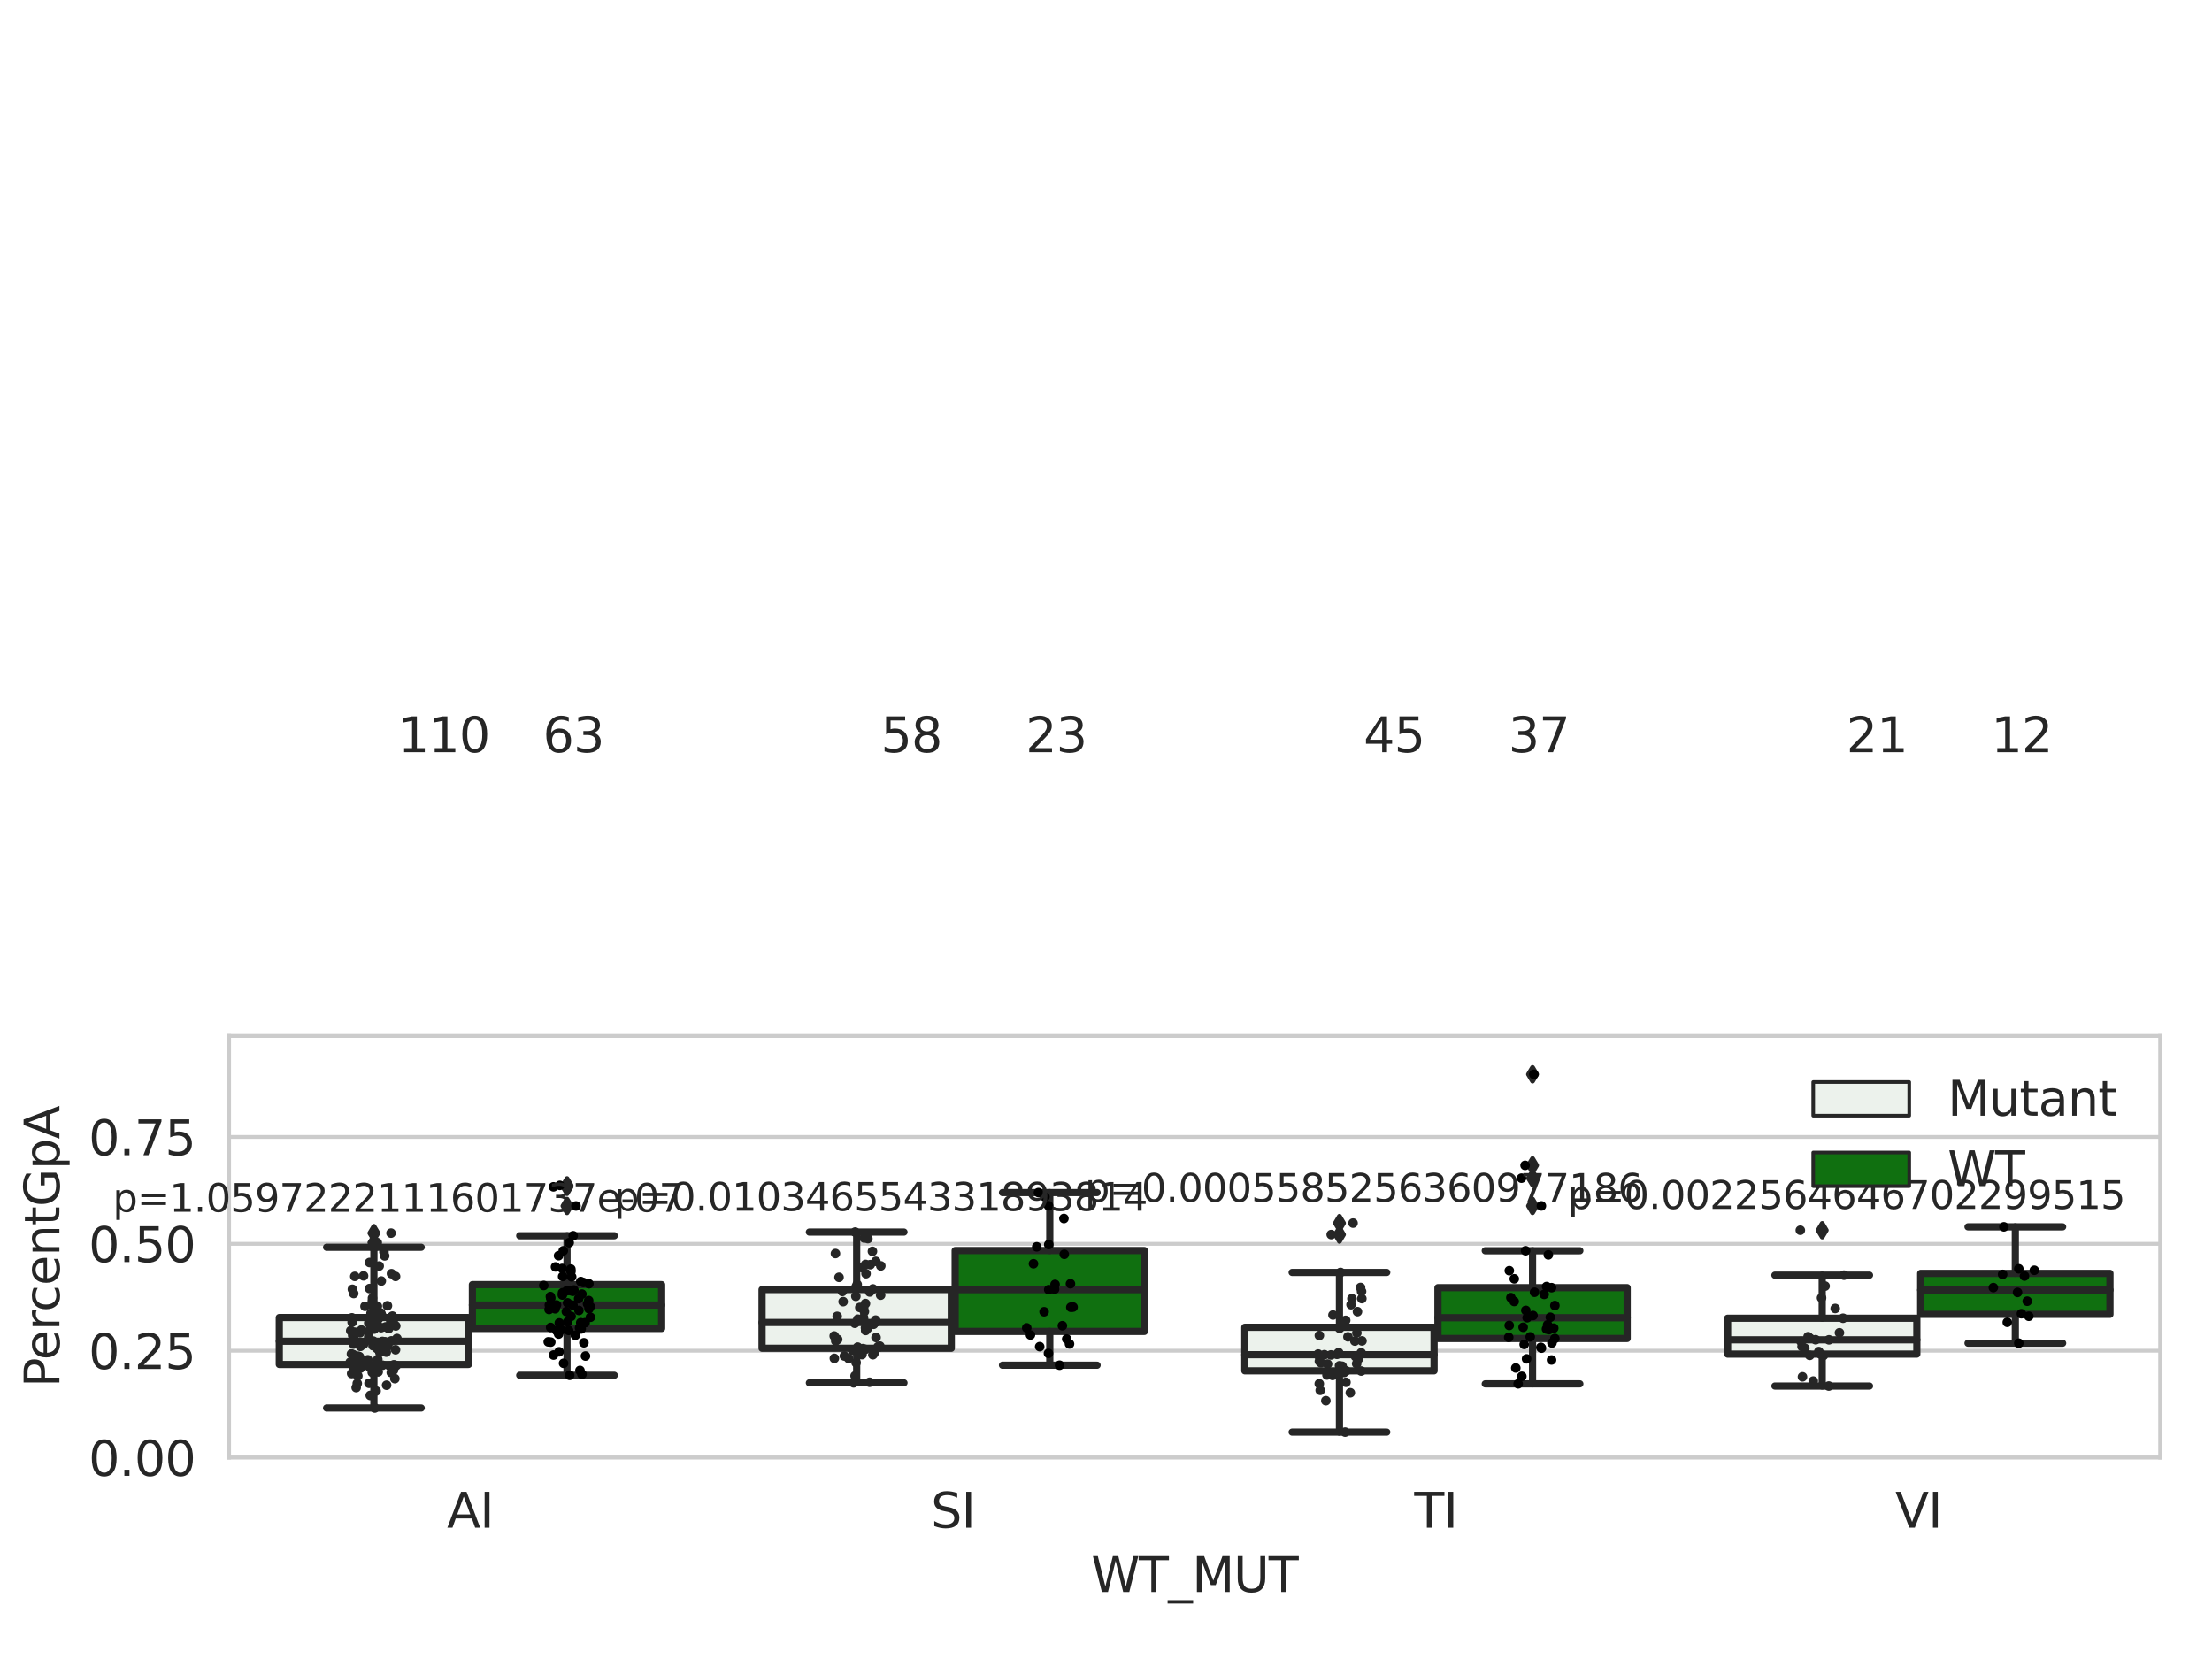 <?xml version="1.0" encoding="utf-8" standalone="no"?>
<!DOCTYPE svg PUBLIC "-//W3C//DTD SVG 1.1//EN"
  "http://www.w3.org/Graphics/SVG/1.1/DTD/svg11.dtd">
<svg xmlns:xlink="http://www.w3.org/1999/xlink" width="460.8pt" height="345.6pt" viewBox="0 0 460.8 345.6" xmlns="http://www.w3.org/2000/svg" version="1.1">
 <defs>
  <style type="text/css">*{stroke-linejoin: round; stroke-linecap: butt}</style>
 </defs>
 <g id="figure_1">
  <g id="patch_1">
   <path d="M 0 345.6 
L 460.8 345.6 
L 460.8 0 
L 0 0 
z
" style="fill: #ffffff"/>
  </g>
  <g id="axes_1">
   <g id="patch_2">
    <path d="M 47.72 303.64 
L 450 303.64 
L 450 215.812 
L 47.72 215.812 
z
" style="fill: #ffffff"/>
   </g>
   <g id="matplotlib.axis_1">
    <g id="xtick_1">
     <g id="text_1">
      <!-- AI -->
      <g style="fill: #262626" transform="translate(93.11 318.238) scale(0.1 -0.1)">
       <defs>
        <path id="DejaVuSans-41" d="M 2188 4044 
L 1331 1722 
L 3047 1722 
L 2188 4044 
z
M 1831 4666 
L 2547 4666 
L 4325 0 
L 3669 0 
L 3244 1197 
L 1141 1197 
L 716 0 
L 50 0 
L 1831 4666 
z
" transform="scale(0.016)"/>
        <path id="DejaVuSans-49" d="M 628 4666 
L 1259 4666 
L 1259 0 
L 628 0 
L 628 4666 
z
" transform="scale(0.016)"/>
       </defs>
       <use xlink:href="#DejaVuSans-41"/>
       <use xlink:href="#DejaVuSans-49" x="68.408"/>
      </g>
     </g>
    </g>
    <g id="xtick_2">
     <g id="text_2">
      <!-- SI -->
      <g style="fill: #262626" transform="translate(193.926 318.238) scale(0.1 -0.1)">
       <defs>
        <path id="DejaVuSans-53" d="M 3425 4513 
L 3425 3897 
Q 3066 4069 2747 4153 
Q 2428 4238 2131 4238 
Q 1616 4238 1336 4038 
Q 1056 3838 1056 3469 
Q 1056 3159 1242 3001 
Q 1428 2844 1947 2747 
L 2328 2669 
Q 3034 2534 3370 2195 
Q 3706 1856 3706 1288 
Q 3706 609 3251 259 
Q 2797 -91 1919 -91 
Q 1588 -91 1214 -16 
Q 841 59 441 206 
L 441 856 
Q 825 641 1194 531 
Q 1563 422 1919 422 
Q 2459 422 2753 634 
Q 3047 847 3047 1241 
Q 3047 1584 2836 1778 
Q 2625 1972 2144 2069 
L 1759 2144 
Q 1053 2284 737 2584 
Q 422 2884 422 3419 
Q 422 4038 858 4394 
Q 1294 4750 2059 4750 
Q 2388 4750 2728 4690 
Q 3069 4631 3425 4513 
z
" transform="scale(0.016)"/>
       </defs>
       <use xlink:href="#DejaVuSans-53"/>
       <use xlink:href="#DejaVuSans-49" x="63.477"/>
      </g>
     </g>
    </g>
    <g id="xtick_3">
     <g id="text_3">
      <!-- TI -->
      <g style="fill: #262626" transform="translate(294.616 318.238) scale(0.1 -0.1)">
       <defs>
        <path id="DejaVuSans-54" d="M -19 4666 
L 3928 4666 
L 3928 4134 
L 2272 4134 
L 2272 0 
L 1638 0 
L 1638 4134 
L -19 4134 
L -19 4666 
z
" transform="scale(0.016)"/>
       </defs>
       <use xlink:href="#DejaVuSans-54"/>
       <use xlink:href="#DejaVuSans-49" x="61.084"/>
      </g>
     </g>
    </g>
    <g id="xtick_4">
     <g id="text_4">
      <!-- VI -->
      <g style="fill: #262626" transform="translate(394.82 318.238) scale(0.1 -0.1)">
       <defs>
        <path id="DejaVuSans-56" d="M 1831 0 
L 50 4666 
L 709 4666 
L 2188 738 
L 3669 4666 
L 4325 4666 
L 2547 0 
L 1831 0 
z
" transform="scale(0.016)"/>
       </defs>
       <use xlink:href="#DejaVuSans-56"/>
       <use xlink:href="#DejaVuSans-49" x="68.408"/>
      </g>
     </g>
    </g>
    <g id="text_5">
     <!-- WT_MUT -->
     <g style="fill: #262626" transform="translate(227.335 331.638) scale(0.1 -0.1)">
      <defs>
       <path id="DejaVuSans-57" d="M 213 4666 
L 850 4666 
L 1831 722 
L 2809 4666 
L 3519 4666 
L 4500 722 
L 5478 4666 
L 6119 4666 
L 4947 0 
L 4153 0 
L 3169 4050 
L 2175 0 
L 1381 0 
L 213 4666 
z
" transform="scale(0.016)"/>
       <path id="DejaVuSans-5f" d="M 3263 -1063 
L 3263 -1509 
L -63 -1509 
L -63 -1063 
L 3263 -1063 
z
" transform="scale(0.016)"/>
       <path id="DejaVuSans-4d" d="M 628 4666 
L 1569 4666 
L 2759 1491 
L 3956 4666 
L 4897 4666 
L 4897 0 
L 4281 0 
L 4281 4097 
L 3078 897 
L 2444 897 
L 1241 4097 
L 1241 0 
L 628 0 
L 628 4666 
z
" transform="scale(0.016)"/>
       <path id="DejaVuSans-55" d="M 556 4666 
L 1191 4666 
L 1191 1831 
Q 1191 1081 1462 751 
Q 1734 422 2344 422 
Q 2950 422 3222 751 
Q 3494 1081 3494 1831 
L 3494 4666 
L 4128 4666 
L 4128 1753 
Q 4128 841 3676 375 
Q 3225 -91 2344 -91 
Q 1459 -91 1007 375 
Q 556 841 556 1753 
L 556 4666 
z
" transform="scale(0.016)"/>
      </defs>
      <use xlink:href="#DejaVuSans-57"/>
      <use xlink:href="#DejaVuSans-54" x="98.877"/>
      <use xlink:href="#DejaVuSans-5f" x="159.961"/>
      <use xlink:href="#DejaVuSans-4d" x="209.961"/>
      <use xlink:href="#DejaVuSans-55" x="296.24"/>
      <use xlink:href="#DejaVuSans-54" x="369.434"/>
     </g>
    </g>
   </g>
   <g id="matplotlib.axis_2">
    <g id="ytick_1">
     <g id="line2d_1">
      <path d="M 47.72 303.64 
L 450 303.64 
" clip-path="url(#p80d170b369)" style="fill: none; stroke: #cccccc; stroke-width: 0.8; stroke-linecap: round"/>
     </g>
     <g id="text_6">
      <!-- 0.00 -->
      <g style="fill: #262626" transform="translate(18.454 307.439) scale(0.1 -0.1)">
       <defs>
        <path id="DejaVuSans-30" d="M 2034 4250 
Q 1547 4250 1301 3770 
Q 1056 3291 1056 2328 
Q 1056 1369 1301 889 
Q 1547 409 2034 409 
Q 2525 409 2770 889 
Q 3016 1369 3016 2328 
Q 3016 3291 2770 3770 
Q 2525 4250 2034 4250 
z
M 2034 4750 
Q 2819 4750 3233 4129 
Q 3647 3509 3647 2328 
Q 3647 1150 3233 529 
Q 2819 -91 2034 -91 
Q 1250 -91 836 529 
Q 422 1150 422 2328 
Q 422 3509 836 4129 
Q 1250 4750 2034 4750 
z
" transform="scale(0.016)"/>
        <path id="DejaVuSans-2e" d="M 684 794 
L 1344 794 
L 1344 0 
L 684 0 
L 684 794 
z
" transform="scale(0.016)"/>
       </defs>
       <use xlink:href="#DejaVuSans-30"/>
       <use xlink:href="#DejaVuSans-2e" x="63.623"/>
       <use xlink:href="#DejaVuSans-30" x="95.41"/>
       <use xlink:href="#DejaVuSans-30" x="159.033"/>
      </g>
     </g>
    </g>
    <g id="ytick_2">
     <g id="line2d_2">
      <path d="M 47.72 281.376 
L 450 281.376 
" clip-path="url(#p80d170b369)" style="fill: none; stroke: #cccccc; stroke-width: 0.8; stroke-linecap: round"/>
     </g>
     <g id="text_7">
      <!-- 0.25 -->
      <g style="fill: #262626" transform="translate(18.454 285.176) scale(0.1 -0.1)">
       <defs>
        <path id="DejaVuSans-32" d="M 1228 531 
L 3431 531 
L 3431 0 
L 469 0 
L 469 531 
Q 828 903 1448 1529 
Q 2069 2156 2228 2338 
Q 2531 2678 2651 2914 
Q 2772 3150 2772 3378 
Q 2772 3750 2511 3984 
Q 2250 4219 1831 4219 
Q 1534 4219 1204 4116 
Q 875 4013 500 3803 
L 500 4441 
Q 881 4594 1212 4672 
Q 1544 4750 1819 4750 
Q 2544 4750 2975 4387 
Q 3406 4025 3406 3419 
Q 3406 3131 3298 2873 
Q 3191 2616 2906 2266 
Q 2828 2175 2409 1742 
Q 1991 1309 1228 531 
z
" transform="scale(0.016)"/>
        <path id="DejaVuSans-35" d="M 691 4666 
L 3169 4666 
L 3169 4134 
L 1269 4134 
L 1269 2991 
Q 1406 3038 1543 3061 
Q 1681 3084 1819 3084 
Q 2600 3084 3056 2656 
Q 3513 2228 3513 1497 
Q 3513 744 3044 326 
Q 2575 -91 1722 -91 
Q 1428 -91 1123 -41 
Q 819 9 494 109 
L 494 744 
Q 775 591 1075 516 
Q 1375 441 1709 441 
Q 2250 441 2565 725 
Q 2881 1009 2881 1497 
Q 2881 1984 2565 2268 
Q 2250 2553 1709 2553 
Q 1456 2553 1204 2497 
Q 953 2441 691 2322 
L 691 4666 
z
" transform="scale(0.016)"/>
       </defs>
       <use xlink:href="#DejaVuSans-30"/>
       <use xlink:href="#DejaVuSans-2e" x="63.623"/>
       <use xlink:href="#DejaVuSans-32" x="95.41"/>
       <use xlink:href="#DejaVuSans-35" x="159.033"/>
      </g>
     </g>
    </g>
    <g id="ytick_3">
     <g id="line2d_3">
      <path d="M 47.72 259.113 
L 450 259.113 
" clip-path="url(#p80d170b369)" style="fill: none; stroke: #cccccc; stroke-width: 0.8; stroke-linecap: round"/>
     </g>
     <g id="text_8">
      <!-- 0.50 -->
      <g style="fill: #262626" transform="translate(18.454 262.912) scale(0.1 -0.1)">
       <use xlink:href="#DejaVuSans-30"/>
       <use xlink:href="#DejaVuSans-2e" x="63.623"/>
       <use xlink:href="#DejaVuSans-35" x="95.41"/>
       <use xlink:href="#DejaVuSans-30" x="159.033"/>
      </g>
     </g>
    </g>
    <g id="ytick_4">
     <g id="line2d_4">
      <path d="M 47.72 236.849 
L 450 236.849 
" clip-path="url(#p80d170b369)" style="fill: none; stroke: #cccccc; stroke-width: 0.8; stroke-linecap: round"/>
     </g>
     <g id="text_9">
      <!-- 0.75 -->
      <g style="fill: #262626" transform="translate(18.454 240.648) scale(0.1 -0.1)">
       <defs>
        <path id="DejaVuSans-37" d="M 525 4666 
L 3525 4666 
L 3525 4397 
L 1831 0 
L 1172 0 
L 2766 4134 
L 525 4134 
L 525 4666 
z
" transform="scale(0.016)"/>
       </defs>
       <use xlink:href="#DejaVuSans-30"/>
       <use xlink:href="#DejaVuSans-2e" x="63.623"/>
       <use xlink:href="#DejaVuSans-37" x="95.41"/>
       <use xlink:href="#DejaVuSans-35" x="159.033"/>
      </g>
     </g>
    </g>
    <g id="text_10">
     <!-- PercentGpA -->
     <g style="fill: #262626" transform="translate(12.375 289.002) rotate(-90) scale(0.1 -0.1)">
      <defs>
       <path id="DejaVuSans-50" d="M 1259 4147 
L 1259 2394 
L 2053 2394 
Q 2494 2394 2734 2622 
Q 2975 2850 2975 3272 
Q 2975 3691 2734 3919 
Q 2494 4147 2053 4147 
L 1259 4147 
z
M 628 4666 
L 2053 4666 
Q 2838 4666 3239 4311 
Q 3641 3956 3641 3272 
Q 3641 2581 3239 2228 
Q 2838 1875 2053 1875 
L 1259 1875 
L 1259 0 
L 628 0 
L 628 4666 
z
" transform="scale(0.016)"/>
       <path id="DejaVuSans-65" d="M 3597 1894 
L 3597 1613 
L 953 1613 
Q 991 1019 1311 708 
Q 1631 397 2203 397 
Q 2534 397 2845 478 
Q 3156 559 3463 722 
L 3463 178 
Q 3153 47 2828 -22 
Q 2503 -91 2169 -91 
Q 1331 -91 842 396 
Q 353 884 353 1716 
Q 353 2575 817 3079 
Q 1281 3584 2069 3584 
Q 2775 3584 3186 3129 
Q 3597 2675 3597 1894 
z
M 3022 2063 
Q 3016 2534 2758 2815 
Q 2500 3097 2075 3097 
Q 1594 3097 1305 2825 
Q 1016 2553 972 2059 
L 3022 2063 
z
" transform="scale(0.016)"/>
       <path id="DejaVuSans-72" d="M 2631 2963 
Q 2534 3019 2420 3045 
Q 2306 3072 2169 3072 
Q 1681 3072 1420 2755 
Q 1159 2438 1159 1844 
L 1159 0 
L 581 0 
L 581 3500 
L 1159 3500 
L 1159 2956 
Q 1341 3275 1631 3429 
Q 1922 3584 2338 3584 
Q 2397 3584 2469 3576 
Q 2541 3569 2628 3553 
L 2631 2963 
z
" transform="scale(0.016)"/>
       <path id="DejaVuSans-63" d="M 3122 3366 
L 3122 2828 
Q 2878 2963 2633 3030 
Q 2388 3097 2138 3097 
Q 1578 3097 1268 2742 
Q 959 2388 959 1747 
Q 959 1106 1268 751 
Q 1578 397 2138 397 
Q 2388 397 2633 464 
Q 2878 531 3122 666 
L 3122 134 
Q 2881 22 2623 -34 
Q 2366 -91 2075 -91 
Q 1284 -91 818 406 
Q 353 903 353 1747 
Q 353 2603 823 3093 
Q 1294 3584 2113 3584 
Q 2378 3584 2631 3529 
Q 2884 3475 3122 3366 
z
" transform="scale(0.016)"/>
       <path id="DejaVuSans-6e" d="M 3513 2113 
L 3513 0 
L 2938 0 
L 2938 2094 
Q 2938 2591 2744 2837 
Q 2550 3084 2163 3084 
Q 1697 3084 1428 2787 
Q 1159 2491 1159 1978 
L 1159 0 
L 581 0 
L 581 3500 
L 1159 3500 
L 1159 2956 
Q 1366 3272 1645 3428 
Q 1925 3584 2291 3584 
Q 2894 3584 3203 3211 
Q 3513 2838 3513 2113 
z
" transform="scale(0.016)"/>
       <path id="DejaVuSans-74" d="M 1172 4494 
L 1172 3500 
L 2356 3500 
L 2356 3053 
L 1172 3053 
L 1172 1153 
Q 1172 725 1289 603 
Q 1406 481 1766 481 
L 2356 481 
L 2356 0 
L 1766 0 
Q 1100 0 847 248 
Q 594 497 594 1153 
L 594 3053 
L 172 3053 
L 172 3500 
L 594 3500 
L 594 4494 
L 1172 4494 
z
" transform="scale(0.016)"/>
       <path id="DejaVuSans-47" d="M 3809 666 
L 3809 1919 
L 2778 1919 
L 2778 2438 
L 4434 2438 
L 4434 434 
Q 4069 175 3628 42 
Q 3188 -91 2688 -91 
Q 1594 -91 976 548 
Q 359 1188 359 2328 
Q 359 3472 976 4111 
Q 1594 4750 2688 4750 
Q 3144 4750 3555 4637 
Q 3966 4525 4313 4306 
L 4313 3634 
Q 3963 3931 3569 4081 
Q 3175 4231 2741 4231 
Q 1884 4231 1454 3753 
Q 1025 3275 1025 2328 
Q 1025 1384 1454 906 
Q 1884 428 2741 428 
Q 3075 428 3337 486 
Q 3600 544 3809 666 
z
" transform="scale(0.016)"/>
       <path id="DejaVuSans-70" d="M 1159 525 
L 1159 -1331 
L 581 -1331 
L 581 3500 
L 1159 3500 
L 1159 2969 
Q 1341 3281 1617 3432 
Q 1894 3584 2278 3584 
Q 2916 3584 3314 3078 
Q 3713 2572 3713 1747 
Q 3713 922 3314 415 
Q 2916 -91 2278 -91 
Q 1894 -91 1617 61 
Q 1341 213 1159 525 
z
M 3116 1747 
Q 3116 2381 2855 2742 
Q 2594 3103 2138 3103 
Q 1681 3103 1420 2742 
Q 1159 2381 1159 1747 
Q 1159 1113 1420 752 
Q 1681 391 2138 391 
Q 2594 391 2855 752 
Q 3116 1113 3116 1747 
z
" transform="scale(0.016)"/>
      </defs>
      <use xlink:href="#DejaVuSans-50"/>
      <use xlink:href="#DejaVuSans-65" x="56.678"/>
      <use xlink:href="#DejaVuSans-72" x="118.201"/>
      <use xlink:href="#DejaVuSans-63" x="157.064"/>
      <use xlink:href="#DejaVuSans-65" x="212.045"/>
      <use xlink:href="#DejaVuSans-6e" x="273.568"/>
      <use xlink:href="#DejaVuSans-74" x="336.947"/>
      <use xlink:href="#DejaVuSans-47" x="376.156"/>
      <use xlink:href="#DejaVuSans-70" x="453.646"/>
      <use xlink:href="#DejaVuSans-41" x="517.123"/>
     </g>
    </g>
   </g>
   <g id="patch_3">
    <path d="M 58.179 284.241 
L 97.603 284.241 
L 97.603 274.468 
L 58.179 274.468 
L 58.179 284.241 
z
" clip-path="url(#p80d170b369)" style="fill: #ecf2ec; stroke: #262626; stroke-width: 1.5; stroke-linejoin: miter"/>
   </g>
   <g id="patch_4">
    <path d="M 98.407 276.738 
L 137.831 276.738 
L 137.831 267.613 
L 98.407 267.613 
L 98.407 276.738 
z
" clip-path="url(#p80d170b369)" style="fill: #107010; stroke: #262626; stroke-width: 1.5; stroke-linejoin: miter"/>
   </g>
   <g id="patch_5">
    <path d="M 158.749 280.867 
L 198.173 280.867 
L 198.173 268.642 
L 158.749 268.642 
L 158.749 280.867 
z
" clip-path="url(#p80d170b369)" style="fill: #ecf2ec; stroke: #262626; stroke-width: 1.5; stroke-linejoin: miter"/>
   </g>
   <g id="patch_6">
    <path d="M 198.977 277.359 
L 238.401 277.359 
L 238.401 260.512 
L 198.977 260.512 
L 198.977 277.359 
z
" clip-path="url(#p80d170b369)" style="fill: #107010; stroke: #262626; stroke-width: 1.5; stroke-linejoin: miter"/>
   </g>
   <g id="patch_7">
    <path d="M 259.319 285.573 
L 298.743 285.573 
L 298.743 276.497 
L 259.319 276.497 
L 259.319 285.573 
z
" clip-path="url(#p80d170b369)" style="fill: #ecf2ec; stroke: #262626; stroke-width: 1.5; stroke-linejoin: miter"/>
   </g>
   <g id="patch_8">
    <path d="M 299.547 278.834 
L 338.971 278.834 
L 338.971 268.247 
L 299.547 268.247 
L 299.547 278.834 
z
" clip-path="url(#p80d170b369)" style="fill: #107010; stroke: #262626; stroke-width: 1.5; stroke-linejoin: miter"/>
   </g>
   <g id="patch_9">
    <path d="M 359.889 282.081 
L 399.313 282.081 
L 399.313 274.611 
L 359.889 274.611 
L 359.889 282.081 
z
" clip-path="url(#p80d170b369)" style="fill: #ecf2ec; stroke: #262626; stroke-width: 1.5; stroke-linejoin: miter"/>
   </g>
   <g id="patch_10">
    <path d="M 400.117 273.802 
L 439.541 273.802 
L 439.541 265.27 
L 400.117 265.27 
L 400.117 273.802 
z
" clip-path="url(#p80d170b369)" style="fill: #107010; stroke: #262626; stroke-width: 1.5; stroke-linejoin: miter"/>
   </g>
   <g id="patch_11">
    <path d="M 98.005 303.64 
L 98.005 303.64 
L 98.005 303.64 
L 98.005 303.64 
z
" clip-path="url(#p80d170b369)" style="fill: #ecf2ec; stroke: #262626; stroke-width: 0.75; stroke-linejoin: miter"/>
   </g>
   <g id="patch_12">
    <path d="M 98.005 303.64 
L 98.005 303.64 
L 98.005 303.64 
L 98.005 303.64 
z
" clip-path="url(#p80d170b369)" style="fill: #107010; stroke: #262626; stroke-width: 0.75; stroke-linejoin: miter"/>
   </g>
   <g id="PathCollection_1"/>
   <g id="PathCollection_2"/>
   <g id="line2d_5">
    <path d="M 77.891 284.241 
L 77.891 293.317 
" clip-path="url(#p80d170b369)" style="fill: none; stroke: #262626; stroke-width: 1.5; stroke-linecap: round"/>
   </g>
   <g id="line2d_6">
    <path d="M 77.891 274.468 
L 77.891 259.826 
" clip-path="url(#p80d170b369)" style="fill: none; stroke: #262626; stroke-width: 1.5; stroke-linecap: round"/>
   </g>
   <g id="line2d_7">
    <path d="M 68.035 293.317 
L 87.747 293.317 
" clip-path="url(#p80d170b369)" style="fill: none; stroke: #262626; stroke-width: 1.5; stroke-linecap: round"/>
   </g>
   <g id="line2d_8">
    <path d="M 68.035 259.826 
L 87.747 259.826 
" clip-path="url(#p80d170b369)" style="fill: none; stroke: #262626; stroke-width: 1.5; stroke-linecap: round"/>
   </g>
   <g id="line2d_9">
    <defs>
     <path id="m8d0b082df4" d="M -0 1.414 
L 0.849 0 
L 0 -1.414 
L -0.849 -0 
z
" style="stroke: #262626; stroke-linejoin: miter"/>
    </defs>
    <g clip-path="url(#p80d170b369)">
     <use xlink:href="#m8d0b082df4" x="77.891" y="258.857" style="fill: #262626; stroke: #262626; stroke-linejoin: miter"/>
     <use xlink:href="#m8d0b082df4" x="77.891" y="256.881" style="fill: #262626; stroke: #262626; stroke-linejoin: miter"/>
    </g>
   </g>
   <g id="line2d_10">
    <path d="M 118.119 276.738 
L 118.119 286.496 
" clip-path="url(#p80d170b369)" style="fill: none; stroke: #262626; stroke-width: 1.5; stroke-linecap: round"/>
   </g>
   <g id="line2d_11">
    <path d="M 118.119 267.613 
L 118.119 257.429 
" clip-path="url(#p80d170b369)" style="fill: none; stroke: #262626; stroke-width: 1.5; stroke-linecap: round"/>
   </g>
   <g id="line2d_12">
    <path d="M 108.263 286.496 
L 127.975 286.496 
" clip-path="url(#p80d170b369)" style="fill: none; stroke: #262626; stroke-width: 1.5; stroke-linecap: round"/>
   </g>
   <g id="line2d_13">
    <path d="M 108.263 257.429 
L 127.975 257.429 
" clip-path="url(#p80d170b369)" style="fill: none; stroke: #262626; stroke-width: 1.5; stroke-linecap: round"/>
   </g>
   <g id="line2d_14">
    <g clip-path="url(#p80d170b369)">
     <use xlink:href="#m8d0b082df4" x="118.119" y="251.226" style="fill: #262626; stroke: #262626; stroke-linejoin: miter"/>
     <use xlink:href="#m8d0b082df4" x="118.119" y="247.242" style="fill: #262626; stroke: #262626; stroke-linejoin: miter"/>
     <use xlink:href="#m8d0b082df4" x="118.119" y="246.935" style="fill: #262626; stroke: #262626; stroke-linejoin: miter"/>
    </g>
   </g>
   <g id="line2d_15">
    <path d="M 178.461 280.867 
L 178.461 288.074 
" clip-path="url(#p80d170b369)" style="fill: none; stroke: #262626; stroke-width: 1.5; stroke-linecap: round"/>
   </g>
   <g id="line2d_16">
    <path d="M 178.461 268.642 
L 178.461 256.661 
" clip-path="url(#p80d170b369)" style="fill: none; stroke: #262626; stroke-width: 1.5; stroke-linecap: round"/>
   </g>
   <g id="line2d_17">
    <path d="M 168.605 288.074 
L 188.317 288.074 
" clip-path="url(#p80d170b369)" style="fill: none; stroke: #262626; stroke-width: 1.5; stroke-linecap: round"/>
   </g>
   <g id="line2d_18">
    <path d="M 168.605 256.661 
L 188.317 256.661 
" clip-path="url(#p80d170b369)" style="fill: none; stroke: #262626; stroke-width: 1.5; stroke-linecap: round"/>
   </g>
   <g id="line2d_19"/>
   <g id="line2d_20">
    <path d="M 218.689 277.359 
L 218.689 284.397 
" clip-path="url(#p80d170b369)" style="fill: none; stroke: #262626; stroke-width: 1.5; stroke-linecap: round"/>
   </g>
   <g id="line2d_21">
    <path d="M 218.689 260.512 
L 218.689 248.437 
" clip-path="url(#p80d170b369)" style="fill: none; stroke: #262626; stroke-width: 1.5; stroke-linecap: round"/>
   </g>
   <g id="line2d_22">
    <path d="M 208.833 284.397 
L 228.545 284.397 
" clip-path="url(#p80d170b369)" style="fill: none; stroke: #262626; stroke-width: 1.5; stroke-linecap: round"/>
   </g>
   <g id="line2d_23">
    <path d="M 208.833 248.437 
L 228.545 248.437 
" clip-path="url(#p80d170b369)" style="fill: none; stroke: #262626; stroke-width: 1.5; stroke-linecap: round"/>
   </g>
   <g id="line2d_24"/>
   <g id="line2d_25">
    <path d="M 279.031 285.573 
L 279.031 298.332 
" clip-path="url(#p80d170b369)" style="fill: none; stroke: #262626; stroke-width: 1.5; stroke-linecap: round"/>
   </g>
   <g id="line2d_26">
    <path d="M 279.031 276.497 
L 279.031 265.075 
" clip-path="url(#p80d170b369)" style="fill: none; stroke: #262626; stroke-width: 1.5; stroke-linecap: round"/>
   </g>
   <g id="line2d_27">
    <path d="M 269.175 298.332 
L 288.887 298.332 
" clip-path="url(#p80d170b369)" style="fill: none; stroke: #262626; stroke-width: 1.5; stroke-linecap: round"/>
   </g>
   <g id="line2d_28">
    <path d="M 269.175 265.075 
L 288.887 265.075 
" clip-path="url(#p80d170b369)" style="fill: none; stroke: #262626; stroke-width: 1.5; stroke-linecap: round"/>
   </g>
   <g id="line2d_29">
    <g clip-path="url(#p80d170b369)">
     <use xlink:href="#m8d0b082df4" x="279.031" y="257.185" style="fill: #262626; stroke: #262626; stroke-linejoin: miter"/>
     <use xlink:href="#m8d0b082df4" x="279.031" y="254.791" style="fill: #262626; stroke: #262626; stroke-linejoin: miter"/>
    </g>
   </g>
   <g id="line2d_30">
    <path d="M 319.259 278.834 
L 319.259 288.282 
" clip-path="url(#p80d170b369)" style="fill: none; stroke: #262626; stroke-width: 1.5; stroke-linecap: round"/>
   </g>
   <g id="line2d_31">
    <path d="M 319.259 268.247 
L 319.259 260.552 
" clip-path="url(#p80d170b369)" style="fill: none; stroke: #262626; stroke-width: 1.5; stroke-linecap: round"/>
   </g>
   <g id="line2d_32">
    <path d="M 309.403 288.282 
L 329.115 288.282 
" clip-path="url(#p80d170b369)" style="fill: none; stroke: #262626; stroke-width: 1.5; stroke-linecap: round"/>
   </g>
   <g id="line2d_33">
    <path d="M 309.403 260.552 
L 329.115 260.552 
" clip-path="url(#p80d170b369)" style="fill: none; stroke: #262626; stroke-width: 1.5; stroke-linecap: round"/>
   </g>
   <g id="line2d_34">
    <g clip-path="url(#p80d170b369)">
     <use xlink:href="#m8d0b082df4" x="319.259" y="223.796" style="fill: #262626; stroke: #262626; stroke-linejoin: miter"/>
     <use xlink:href="#m8d0b082df4" x="319.259" y="242.766" style="fill: #262626; stroke: #262626; stroke-linejoin: miter"/>
     <use xlink:href="#m8d0b082df4" x="319.259" y="251.214" style="fill: #262626; stroke: #262626; stroke-linejoin: miter"/>
     <use xlink:href="#m8d0b082df4" x="319.259" y="245.432" style="fill: #262626; stroke: #262626; stroke-linejoin: miter"/>
    </g>
   </g>
   <g id="line2d_35">
    <path d="M 379.601 282.081 
L 379.601 288.738 
" clip-path="url(#p80d170b369)" style="fill: none; stroke: #262626; stroke-width: 1.5; stroke-linecap: round"/>
   </g>
   <g id="line2d_36">
    <path d="M 379.601 274.611 
L 379.601 265.644 
" clip-path="url(#p80d170b369)" style="fill: none; stroke: #262626; stroke-width: 1.5; stroke-linecap: round"/>
   </g>
   <g id="line2d_37">
    <path d="M 369.745 288.738 
L 389.457 288.738 
" clip-path="url(#p80d170b369)" style="fill: none; stroke: #262626; stroke-width: 1.5; stroke-linecap: round"/>
   </g>
   <g id="line2d_38">
    <path d="M 369.745 265.644 
L 389.457 265.644 
" clip-path="url(#p80d170b369)" style="fill: none; stroke: #262626; stroke-width: 1.5; stroke-linecap: round"/>
   </g>
   <g id="line2d_39">
    <g clip-path="url(#p80d170b369)">
     <use xlink:href="#m8d0b082df4" x="379.601" y="256.28" style="fill: #262626; stroke: #262626; stroke-linejoin: miter"/>
    </g>
   </g>
   <g id="line2d_40">
    <path d="M 419.829 273.802 
L 419.829 279.809 
" clip-path="url(#p80d170b369)" style="fill: none; stroke: #262626; stroke-width: 1.5; stroke-linecap: round"/>
   </g>
   <g id="line2d_41">
    <path d="M 419.829 265.27 
L 419.829 255.572 
" clip-path="url(#p80d170b369)" style="fill: none; stroke: #262626; stroke-width: 1.5; stroke-linecap: round"/>
   </g>
   <g id="line2d_42">
    <path d="M 409.973 279.809 
L 429.685 279.809 
" clip-path="url(#p80d170b369)" style="fill: none; stroke: #262626; stroke-width: 1.5; stroke-linecap: round"/>
   </g>
   <g id="line2d_43">
    <path d="M 409.973 255.572 
L 429.685 255.572 
" clip-path="url(#p80d170b369)" style="fill: none; stroke: #262626; stroke-width: 1.5; stroke-linecap: round"/>
   </g>
   <g id="line2d_44"/>
   <g id="line2d_45">
    <path d="M 58.179 279.41 
L 97.603 279.41 
" clip-path="url(#p80d170b369)" style="fill: none; stroke: #262626; stroke-width: 1.5; stroke-linecap: round"/>
   </g>
   <g id="line2d_46">
    <path d="M 98.407 271.866 
L 137.831 271.866 
" clip-path="url(#p80d170b369)" style="fill: none; stroke: #262626; stroke-width: 1.5; stroke-linecap: round"/>
   </g>
   <g id="line2d_47">
    <path d="M 158.749 275.495 
L 198.173 275.495 
" clip-path="url(#p80d170b369)" style="fill: none; stroke: #262626; stroke-width: 1.5; stroke-linecap: round"/>
   </g>
   <g id="line2d_48">
    <path d="M 198.977 268.665 
L 238.401 268.665 
" clip-path="url(#p80d170b369)" style="fill: none; stroke: #262626; stroke-width: 1.5; stroke-linecap: round"/>
   </g>
   <g id="line2d_49">
    <path d="M 259.319 282.204 
L 298.743 282.204 
" clip-path="url(#p80d170b369)" style="fill: none; stroke: #262626; stroke-width: 1.5; stroke-linecap: round"/>
   </g>
   <g id="line2d_50">
    <path d="M 299.547 274.507 
L 338.971 274.507 
" clip-path="url(#p80d170b369)" style="fill: none; stroke: #262626; stroke-width: 1.5; stroke-linecap: round"/>
   </g>
   <g id="line2d_51">
    <path d="M 359.889 279.111 
L 399.313 279.111 
" clip-path="url(#p80d170b369)" style="fill: none; stroke: #262626; stroke-width: 1.5; stroke-linecap: round"/>
   </g>
   <g id="line2d_52">
    <path d="M 400.117 268.735 
L 439.541 268.735 
" clip-path="url(#p80d170b369)" style="fill: none; stroke: #262626; stroke-width: 1.5; stroke-linecap: round"/>
   </g>
   <g id="patch_13">
    <path d="M 47.72 303.64 
L 47.72 215.812 
" style="fill: none; stroke: #cccccc; stroke-width: 0.8; stroke-linejoin: miter; stroke-linecap: square"/>
   </g>
   <g id="patch_14">
    <path d="M 450 303.64 
L 450 215.812 
" style="fill: none; stroke: #cccccc; stroke-width: 0.8; stroke-linejoin: miter; stroke-linecap: square"/>
   </g>
   <g id="patch_15">
    <path d="M 47.72 303.64 
L 450 303.64 
" style="fill: none; stroke: #cccccc; stroke-width: 0.8; stroke-linejoin: miter; stroke-linecap: square"/>
   </g>
   <g id="patch_16">
    <path d="M 47.72 215.812 
L 450 215.812 
" style="fill: none; stroke: #cccccc; stroke-width: 0.8; stroke-linejoin: miter; stroke-linecap: square"/>
   </g>
   <g id="PathCollection_3">
    <defs>
     <path id="C0_0_56c276e247" d="M 0 1 
C 0.265 1 0.52 0.895 0.707 0.707 
C 0.895 0.52 1 0.265 1 -0 
C 1 -0.265 0.895 -0.52 0.707 -0.707 
C 0.52 -0.895 0.265 -1 0 -1 
C -0.265 -1 -0.52 -0.895 -0.707 -0.707 
C -0.895 -0.52 -1 -0.265 -1 0 
C -1 0.265 -0.895 0.52 -0.707 0.707 
C -0.52 0.895 -0.265 1 0 1 
z
"/>
    </defs>
    <g clip-path="url(#p80d170b369)">
     <use xlink:href="#C0_0_56c276e247" x="74.241" y="286.257" style="fill: #262626"/>
    </g>
    <g clip-path="url(#p80d170b369)">
     <use xlink:href="#C0_0_56c276e247" x="72.957" y="283.776" style="fill: #262626"/>
    </g>
    <g clip-path="url(#p80d170b369)">
     <use xlink:href="#C0_0_56c276e247" x="76.984" y="263.002" style="fill: #262626"/>
    </g>
    <g clip-path="url(#p80d170b369)">
     <use xlink:href="#C0_0_56c276e247" x="74.2" y="289.061" style="fill: #262626"/>
    </g>
    <g clip-path="url(#p80d170b369)">
     <use xlink:href="#C0_0_56c276e247" x="82" y="284.33" style="fill: #262626"/>
    </g>
    <g clip-path="url(#p80d170b369)">
     <use xlink:href="#C0_0_56c276e247" x="74.871" y="282.61" style="fill: #262626"/>
    </g>
    <g clip-path="url(#p80d170b369)">
     <use xlink:href="#C0_0_56c276e247" x="79.312" y="273.503" style="fill: #262626"/>
    </g>
    <g clip-path="url(#p80d170b369)">
     <use xlink:href="#C0_0_56c276e247" x="82.257" y="287.201" style="fill: #262626"/>
    </g>
    <g clip-path="url(#p80d170b369)">
     <use xlink:href="#C0_0_56c276e247" x="75.758" y="279.999" style="fill: #262626"/>
    </g>
    <g clip-path="url(#p80d170b369)">
     <use xlink:href="#C0_0_56c276e247" x="78.064" y="293.317" style="fill: #262626"/>
    </g>
    <g clip-path="url(#p80d170b369)">
     <use xlink:href="#C0_0_56c276e247" x="79.497" y="273.953" style="fill: #262626"/>
    </g>
    <g clip-path="url(#p80d170b369)">
     <use xlink:href="#C0_0_56c276e247" x="79.22" y="279.791" style="fill: #262626"/>
    </g>
    <g clip-path="url(#p80d170b369)">
     <use xlink:href="#C0_0_56c276e247" x="74.989" y="277.638" style="fill: #262626"/>
    </g>
    <g clip-path="url(#p80d170b369)">
     <use xlink:href="#C0_0_56c276e247" x="79.979" y="260.804" style="fill: #262626"/>
    </g>
    <g clip-path="url(#p80d170b369)">
     <use xlink:href="#C0_0_56c276e247" x="77.56" y="271.037" style="fill: #262626"/>
    </g>
    <g clip-path="url(#p80d170b369)">
     <use xlink:href="#C0_0_56c276e247" x="73.211" y="282.047" style="fill: #262626"/>
    </g>
    <g clip-path="url(#p80d170b369)">
     <use xlink:href="#C0_0_56c276e247" x="73.462" y="284.165" style="fill: #262626"/>
    </g>
    <g clip-path="url(#p80d170b369)">
     <use xlink:href="#C0_0_56c276e247" x="80.462" y="281.673" style="fill: #262626"/>
    </g>
    <g clip-path="url(#p80d170b369)">
     <use xlink:href="#C0_0_56c276e247" x="78.696" y="283.182" style="fill: #262626"/>
    </g>
    <g clip-path="url(#p80d170b369)">
     <use xlink:href="#C0_0_56c276e247" x="78.548" y="280.918" style="fill: #262626"/>
    </g>
    <g clip-path="url(#p80d170b369)">
     <use xlink:href="#C0_0_56c276e247" x="75.289" y="277.068" style="fill: #262626"/>
    </g>
    <g clip-path="url(#p80d170b369)">
     <use xlink:href="#C0_0_56c276e247" x="82.408" y="265.904" style="fill: #262626"/>
    </g>
    <g clip-path="url(#p80d170b369)">
     <use xlink:href="#C0_0_56c276e247" x="77.759" y="279.374" style="fill: #262626"/>
    </g>
    <g clip-path="url(#p80d170b369)">
     <use xlink:href="#C0_0_56c276e247" x="78.611" y="272.097" style="fill: #262626"/>
    </g>
    <g clip-path="url(#p80d170b369)">
     <use xlink:href="#C0_0_56c276e247" x="79.429" y="266.861" style="fill: #262626"/>
    </g>
    <g clip-path="url(#p80d170b369)">
     <use xlink:href="#C0_0_56c276e247" x="79.688" y="284.402" style="fill: #262626"/>
    </g>
    <g clip-path="url(#p80d170b369)">
     <use xlink:href="#C0_0_56c276e247" x="78.988" y="263.738" style="fill: #262626"/>
    </g>
    <g clip-path="url(#p80d170b369)">
     <use xlink:href="#C0_0_56c276e247" x="75.424" y="283.272" style="fill: #262626"/>
    </g>
    <g clip-path="url(#p80d170b369)">
     <use xlink:href="#C0_0_56c276e247" x="73.683" y="269.461" style="fill: #262626"/>
    </g>
    <g clip-path="url(#p80d170b369)">
     <use xlink:href="#C0_0_56c276e247" x="82.173" y="284.374" style="fill: #262626"/>
    </g>
    <g clip-path="url(#p80d170b369)">
     <use xlink:href="#C0_0_56c276e247" x="77.288" y="273.575" style="fill: #262626"/>
    </g>
    <g clip-path="url(#p80d170b369)">
     <use xlink:href="#C0_0_56c276e247" x="80.191" y="279.514" style="fill: #262626"/>
    </g>
    <g clip-path="url(#p80d170b369)">
     <use xlink:href="#C0_0_56c276e247" x="81.554" y="265.332" style="fill: #262626"/>
    </g>
    <g clip-path="url(#p80d170b369)">
     <use xlink:href="#C0_0_56c276e247" x="81.403" y="275.339" style="fill: #262626"/>
    </g>
    <g clip-path="url(#p80d170b369)">
     <use xlink:href="#C0_0_56c276e247" x="80.709" y="272.007" style="fill: #262626"/>
    </g>
    <g clip-path="url(#p80d170b369)">
     <use xlink:href="#C0_0_56c276e247" x="76.817" y="275.608" style="fill: #262626"/>
    </g>
    <g clip-path="url(#p80d170b369)">
     <use xlink:href="#C0_0_56c276e247" x="80.967" y="276.776" style="fill: #262626"/>
    </g>
    <g clip-path="url(#p80d170b369)">
     <use xlink:href="#C0_0_56c276e247" x="80.535" y="288.566" style="fill: #262626"/>
    </g>
    <g clip-path="url(#p80d170b369)">
     <use xlink:href="#C0_0_56c276e247" x="81.905" y="275.446" style="fill: #262626"/>
    </g>
    <g clip-path="url(#p80d170b369)">
     <use xlink:href="#C0_0_56c276e247" x="77.954" y="276.873" style="fill: #262626"/>
    </g>
    <g clip-path="url(#p80d170b369)">
     <use xlink:href="#C0_0_56c276e247" x="73.36" y="275.439" style="fill: #262626"/>
    </g>
    <g clip-path="url(#p80d170b369)">
     <use xlink:href="#C0_0_56c276e247" x="78.892" y="274.65" style="fill: #262626"/>
    </g>
    <g clip-path="url(#p80d170b369)">
     <use xlink:href="#C0_0_56c276e247" x="77.13" y="290.694" style="fill: #262626"/>
    </g>
    <g clip-path="url(#p80d170b369)">
     <use xlink:href="#C0_0_56c276e247" x="82.69" y="278.829" style="fill: #262626"/>
    </g>
    <g clip-path="url(#p80d170b369)">
     <use xlink:href="#C0_0_56c276e247" x="77.737" y="273.574" style="fill: #262626"/>
    </g>
    <g clip-path="url(#p80d170b369)">
     <use xlink:href="#C0_0_56c276e247" x="78.153" y="284.267" style="fill: #262626"/>
    </g>
    <g clip-path="url(#p80d170b369)">
     <use xlink:href="#C0_0_56c276e247" x="82.401" y="281.178" style="fill: #262626"/>
    </g>
    <g clip-path="url(#p80d170b369)">
     <use xlink:href="#C0_0_56c276e247" x="78.825" y="280.358" style="fill: #262626"/>
    </g>
    <g clip-path="url(#p80d170b369)">
     <use xlink:href="#C0_0_56c276e247" x="77.591" y="270.426" style="fill: #262626"/>
    </g>
    <g clip-path="url(#p80d170b369)">
     <use xlink:href="#C0_0_56c276e247" x="74.423" y="288.191" style="fill: #262626"/>
    </g>
    <g clip-path="url(#p80d170b369)">
     <use xlink:href="#C0_0_56c276e247" x="73.254" y="286.136" style="fill: #262626"/>
    </g>
    <g clip-path="url(#p80d170b369)">
     <use xlink:href="#C0_0_56c276e247" x="80.78" y="280.449" style="fill: #262626"/>
    </g>
    <g clip-path="url(#p80d170b369)">
     <use xlink:href="#C0_0_56c276e247" x="80.346" y="276.416" style="fill: #262626"/>
    </g>
    <g clip-path="url(#p80d170b369)">
     <use xlink:href="#C0_0_56c276e247" x="80.135" y="261.622" style="fill: #262626"/>
    </g>
    <g clip-path="url(#p80d170b369)">
     <use xlink:href="#C0_0_56c276e247" x="73.566" y="284.642" style="fill: #262626"/>
    </g>
    <g clip-path="url(#p80d170b369)">
     <use xlink:href="#C0_0_56c276e247" x="78.024" y="274.265" style="fill: #262626"/>
    </g>
    <g clip-path="url(#p80d170b369)">
     <use xlink:href="#C0_0_56c276e247" x="79.67" y="279.447" style="fill: #262626"/>
    </g>
    <g clip-path="url(#p80d170b369)">
     <use xlink:href="#C0_0_56c276e247" x="73.412" y="268.587" style="fill: #262626"/>
    </g>
    <g clip-path="url(#p80d170b369)">
     <use xlink:href="#C0_0_56c276e247" x="82.447" y="276.219" style="fill: #262626"/>
    </g>
    <g clip-path="url(#p80d170b369)">
     <use xlink:href="#C0_0_56c276e247" x="77.702" y="280.337" style="fill: #262626"/>
    </g>
    <g clip-path="url(#p80d170b369)">
     <use xlink:href="#C0_0_56c276e247" x="76.89" y="284.632" style="fill: #262626"/>
    </g>
    <g clip-path="url(#p80d170b369)">
     <use xlink:href="#C0_0_56c276e247" x="73.955" y="277.521" style="fill: #262626"/>
    </g>
    <g clip-path="url(#p80d170b369)">
     <use xlink:href="#C0_0_56c276e247" x="75.075" y="280.474" style="fill: #262626"/>
    </g>
    <g clip-path="url(#p80d170b369)">
     <use xlink:href="#C0_0_56c276e247" x="75.733" y="265.789" style="fill: #262626"/>
    </g>
    <g clip-path="url(#p80d170b369)">
     <use xlink:href="#C0_0_56c276e247" x="79.398" y="276.575" style="fill: #262626"/>
    </g>
    <g clip-path="url(#p80d170b369)">
     <use xlink:href="#C0_0_56c276e247" x="81.742" y="274.17" style="fill: #262626"/>
    </g>
    <g clip-path="url(#p80d170b369)">
     <use xlink:href="#C0_0_56c276e247" x="76.803" y="278.51" style="fill: #262626"/>
    </g>
    <g clip-path="url(#p80d170b369)">
     <use xlink:href="#C0_0_56c276e247" x="81.436" y="274.449" style="fill: #262626"/>
    </g>
    <g clip-path="url(#p80d170b369)">
     <use xlink:href="#C0_0_56c276e247" x="79.132" y="281.733" style="fill: #262626"/>
    </g>
    <g clip-path="url(#p80d170b369)">
     <use xlink:href="#C0_0_56c276e247" x="77.729" y="272.108" style="fill: #262626"/>
    </g>
    <g clip-path="url(#p80d170b369)">
     <use xlink:href="#C0_0_56c276e247" x="73.701" y="278.289" style="fill: #262626"/>
    </g>
    <g clip-path="url(#p80d170b369)">
     <use xlink:href="#C0_0_56c276e247" x="77.053" y="284.824" style="fill: #262626"/>
    </g>
    <g clip-path="url(#p80d170b369)">
     <use xlink:href="#C0_0_56c276e247" x="76.036" y="272.126" style="fill: #262626"/>
    </g>
    <g clip-path="url(#p80d170b369)">
     <use xlink:href="#C0_0_56c276e247" x="78.585" y="258.857" style="fill: #262626"/>
    </g>
    <g clip-path="url(#p80d170b369)">
     <use xlink:href="#C0_0_56c276e247" x="73.645" y="279.994" style="fill: #262626"/>
    </g>
    <g clip-path="url(#p80d170b369)">
     <use xlink:href="#C0_0_56c276e247" x="73.914" y="265.894" style="fill: #262626"/>
    </g>
    <g clip-path="url(#p80d170b369)">
     <use xlink:href="#C0_0_56c276e247" x="73.174" y="284.156" style="fill: #262626"/>
    </g>
    <g clip-path="url(#p80d170b369)">
     <use xlink:href="#C0_0_56c276e247" x="76.863" y="278.982" style="fill: #262626"/>
    </g>
    <g clip-path="url(#p80d170b369)">
     <use xlink:href="#C0_0_56c276e247" x="73.063" y="277.208" style="fill: #262626"/>
    </g>
    <g clip-path="url(#p80d170b369)">
     <use xlink:href="#C0_0_56c276e247" x="73.616" y="282.205" style="fill: #262626"/>
    </g>
    <g clip-path="url(#p80d170b369)">
     <use xlink:href="#C0_0_56c276e247" x="81.217" y="284.595" style="fill: #262626"/>
    </g>
    <g clip-path="url(#p80d170b369)">
     <use xlink:href="#C0_0_56c276e247" x="78.513" y="275.328" style="fill: #262626"/>
    </g>
    <g clip-path="url(#p80d170b369)">
     <use xlink:href="#C0_0_56c276e247" x="81.458" y="256.881" style="fill: #262626"/>
    </g>
    <g clip-path="url(#p80d170b369)">
     <use xlink:href="#C0_0_56c276e247" x="73.817" y="283.086" style="fill: #262626"/>
    </g>
    <g clip-path="url(#p80d170b369)">
     <use xlink:href="#C0_0_56c276e247" x="79.58" y="280.038" style="fill: #262626"/>
    </g>
    <g clip-path="url(#p80d170b369)">
     <use xlink:href="#C0_0_56c276e247" x="79.064" y="279.944" style="fill: #262626"/>
    </g>
    <g clip-path="url(#p80d170b369)">
     <use xlink:href="#C0_0_56c276e247" x="76.626" y="283.27" style="fill: #262626"/>
    </g>
    <g clip-path="url(#p80d170b369)">
     <use xlink:href="#C0_0_56c276e247" x="81.541" y="279.331" style="fill: #262626"/>
    </g>
    <g clip-path="url(#p80d170b369)">
     <use xlink:href="#C0_0_56c276e247" x="81.822" y="285.357" style="fill: #262626"/>
    </g>
    <g clip-path="url(#p80d170b369)">
     <use xlink:href="#C0_0_56c276e247" x="73.723" y="279.056" style="fill: #262626"/>
    </g>
    <g clip-path="url(#p80d170b369)">
     <use xlink:href="#C0_0_56c276e247" x="73.317" y="274.527" style="fill: #262626"/>
    </g>
    <g clip-path="url(#p80d170b369)">
     <use xlink:href="#C0_0_56c276e247" x="79.334" y="280.952" style="fill: #262626"/>
    </g>
    <g clip-path="url(#p80d170b369)">
     <use xlink:href="#C0_0_56c276e247" x="81.509" y="285.934" style="fill: #262626"/>
    </g>
    <g clip-path="url(#p80d170b369)">
     <use xlink:href="#C0_0_56c276e247" x="74.39" y="284.705" style="fill: #262626"/>
    </g>
    <g clip-path="url(#p80d170b369)">
     <use xlink:href="#C0_0_56c276e247" x="82.547" y="284.458" style="fill: #262626"/>
    </g>
    <g clip-path="url(#p80d170b369)">
     <use xlink:href="#C0_0_56c276e247" x="76.874" y="288.165" style="fill: #262626"/>
    </g>
    <g clip-path="url(#p80d170b369)">
     <use xlink:href="#C0_0_56c276e247" x="74.57" y="282.512" style="fill: #262626"/>
    </g>
    <g clip-path="url(#p80d170b369)">
     <use xlink:href="#C0_0_56c276e247" x="78.347" y="289.771" style="fill: #262626"/>
    </g>
    <g clip-path="url(#p80d170b369)">
     <use xlink:href="#C0_0_56c276e247" x="81.974" y="285.443" style="fill: #262626"/>
    </g>
    <g clip-path="url(#p80d170b369)">
     <use xlink:href="#C0_0_56c276e247" x="75.212" y="284.89" style="fill: #262626"/>
    </g>
    <g clip-path="url(#p80d170b369)">
     <use xlink:href="#C0_0_56c276e247" x="76.987" y="268.432" style="fill: #262626"/>
    </g>
    <g clip-path="url(#p80d170b369)">
     <use xlink:href="#C0_0_56c276e247" x="76.838" y="277.281" style="fill: #262626"/>
    </g>
    <g clip-path="url(#p80d170b369)">
     <use xlink:href="#C0_0_56c276e247" x="77.546" y="285.894" style="fill: #262626"/>
    </g>
    <g clip-path="url(#p80d170b369)">
     <use xlink:href="#C0_0_56c276e247" x="73.473" y="278.197" style="fill: #262626"/>
    </g>
    <g clip-path="url(#p80d170b369)">
     <use xlink:href="#C0_0_56c276e247" x="78.778" y="285.79" style="fill: #262626"/>
    </g>
    <g clip-path="url(#p80d170b369)">
     <use xlink:href="#C0_0_56c276e247" x="77.885" y="259.826" style="fill: #262626"/>
    </g>
    <g clip-path="url(#p80d170b369)">
     <use xlink:href="#C0_0_56c276e247" x="77.747" y="276.402" style="fill: #262626"/>
    </g>
    <g clip-path="url(#p80d170b369)">
     <use xlink:href="#C0_0_56c276e247" x="77.043" y="274.741" style="fill: #262626"/>
    </g>
    <g clip-path="url(#p80d170b369)">
     <use xlink:href="#C0_0_56c276e247" x="74.551" y="286.624" style="fill: #262626"/>
    </g>
    <g clip-path="url(#p80d170b369)">
     <use xlink:href="#C0_0_56c276e247" x="74.993" y="285.051" style="fill: #262626"/>
    </g>
   </g>
   <g id="PathCollection_4">
    <defs>
     <path id="C1_0_13917db361" d="M 0 1 
C 0.265 1 0.52 0.895 0.707 0.707 
C 0.895 0.52 1 0.265 1 -0 
C 1 -0.265 0.895 -0.52 0.707 -0.707 
C 0.52 -0.895 0.265 -1 0 -1 
C -0.265 -1 -0.52 -0.895 -0.707 -0.707 
C -0.895 -0.52 -1 -0.265 -1 0 
C -1 0.265 -0.895 0.52 -0.707 0.707 
C -0.52 0.895 -0.265 1 0 1 
z
"/>
    </defs>
    <g clip-path="url(#p80d170b369)">
     <use xlink:href="#C1_0_13917db361" x="116.929" y="277.009"/>
    </g>
    <g clip-path="url(#p80d170b369)">
     <use xlink:href="#C1_0_13917db361" x="115.314" y="282.278"/>
    </g>
    <g clip-path="url(#p80d170b369)">
     <use xlink:href="#C1_0_13917db361" x="120.815" y="285.49"/>
    </g>
    <g clip-path="url(#p80d170b369)">
     <use xlink:href="#C1_0_13917db361" x="119.404" y="257.429"/>
    </g>
    <g clip-path="url(#p80d170b369)">
     <use xlink:href="#C1_0_13917db361" x="119.353" y="269.001"/>
    </g>
    <g clip-path="url(#p80d170b369)">
     <use xlink:href="#C1_0_13917db361" x="120.978" y="275.546"/>
    </g>
    <g clip-path="url(#p80d170b369)">
     <use xlink:href="#C1_0_13917db361" x="117.151" y="269.772"/>
    </g>
    <g clip-path="url(#p80d170b369)">
     <use xlink:href="#C1_0_13917db361" x="117.403" y="283.999"/>
    </g>
    <g clip-path="url(#p80d170b369)">
     <use xlink:href="#C1_0_13917db361" x="117.114" y="264.244"/>
    </g>
    <g clip-path="url(#p80d170b369)">
     <use xlink:href="#C1_0_13917db361" x="118.973" y="274.216"/>
    </g>
    <g clip-path="url(#p80d170b369)">
     <use xlink:href="#C1_0_13917db361" x="120.542" y="270.538"/>
    </g>
    <g clip-path="url(#p80d170b369)">
     <use xlink:href="#C1_0_13917db361" x="116.508" y="275.591"/>
    </g>
    <g clip-path="url(#p80d170b369)">
     <use xlink:href="#C1_0_13917db361" x="122.393" y="271.613"/>
    </g>
    <g clip-path="url(#p80d170b369)">
     <use xlink:href="#C1_0_13917db361" x="116.471" y="281.603"/>
    </g>
    <g clip-path="url(#p80d170b369)">
     <use xlink:href="#C1_0_13917db361" x="118.228" y="271.407"/>
    </g>
    <g clip-path="url(#p80d170b369)">
     <use xlink:href="#C1_0_13917db361" x="116.372" y="277.91"/>
    </g>
    <g clip-path="url(#p80d170b369)">
     <use xlink:href="#C1_0_13917db361" x="114.382" y="272.788"/>
    </g>
    <g clip-path="url(#p80d170b369)">
     <use xlink:href="#C1_0_13917db361" x="118.941" y="264.855"/>
    </g>
    <g clip-path="url(#p80d170b369)">
     <use xlink:href="#C1_0_13917db361" x="116.359" y="261.587"/>
    </g>
    <g clip-path="url(#p80d170b369)">
     <use xlink:href="#C1_0_13917db361" x="117.208" y="265.921"/>
    </g>
    <g clip-path="url(#p80d170b369)">
     <use xlink:href="#C1_0_13917db361" x="117.189" y="269.302"/>
    </g>
    <g clip-path="url(#p80d170b369)">
     <use xlink:href="#C1_0_13917db361" x="114.658" y="270.103"/>
    </g>
    <g clip-path="url(#p80d170b369)">
     <use xlink:href="#C1_0_13917db361" x="114.71" y="276.531"/>
    </g>
    <g clip-path="url(#p80d170b369)">
     <use xlink:href="#C1_0_13917db361" x="118.089" y="268.887"/>
    </g>
    <g clip-path="url(#p80d170b369)">
     <use xlink:href="#C1_0_13917db361" x="115.72" y="263.922"/>
    </g>
    <g clip-path="url(#p80d170b369)">
     <use xlink:href="#C1_0_13917db361" x="120.73" y="276.633"/>
    </g>
    <g clip-path="url(#p80d170b369)">
     <use xlink:href="#C1_0_13917db361" x="114.738" y="279.588"/>
    </g>
    <g clip-path="url(#p80d170b369)">
     <use xlink:href="#C1_0_13917db361" x="119.089" y="265.986"/>
    </g>
    <g clip-path="url(#p80d170b369)">
     <use xlink:href="#C1_0_13917db361" x="122.996" y="274.405"/>
    </g>
    <g clip-path="url(#p80d170b369)">
     <use xlink:href="#C1_0_13917db361" x="121.634" y="279.725"/>
    </g>
    <g clip-path="url(#p80d170b369)">
     <use xlink:href="#C1_0_13917db361" x="115.991" y="277.251"/>
    </g>
    <g clip-path="url(#p80d170b369)">
     <use xlink:href="#C1_0_13917db361" x="119.849" y="278.17"/>
    </g>
    <g clip-path="url(#p80d170b369)">
     <use xlink:href="#C1_0_13917db361" x="118.249" y="275.37"/>
    </g>
    <g clip-path="url(#p80d170b369)">
     <use xlink:href="#C1_0_13917db361" x="118.568" y="258.876"/>
    </g>
    <g clip-path="url(#p80d170b369)">
     <use xlink:href="#C1_0_13917db361" x="118.919" y="264.372"/>
    </g>
    <g clip-path="url(#p80d170b369)">
     <use xlink:href="#C1_0_13917db361" x="122.949" y="272.179"/>
    </g>
    <g clip-path="url(#p80d170b369)">
     <use xlink:href="#C1_0_13917db361" x="118.895" y="268.883"/>
    </g>
    <g clip-path="url(#p80d170b369)">
     <use xlink:href="#C1_0_13917db361" x="113.271" y="267.793"/>
    </g>
    <g clip-path="url(#p80d170b369)">
     <use xlink:href="#C1_0_13917db361" x="119.556" y="268.741"/>
    </g>
    <g clip-path="url(#p80d170b369)">
     <use xlink:href="#C1_0_13917db361" x="119.372" y="271.891"/>
    </g>
    <g clip-path="url(#p80d170b369)">
     <use xlink:href="#C1_0_13917db361" x="117.336" y="260.557"/>
    </g>
    <g clip-path="url(#p80d170b369)">
     <use xlink:href="#C1_0_13917db361" x="114.732" y="270.475"/>
    </g>
    <g clip-path="url(#p80d170b369)">
     <use xlink:href="#C1_0_13917db361" x="121.512" y="267.173"/>
    </g>
    <g clip-path="url(#p80d170b369)">
     <use xlink:href="#C1_0_13917db361" x="122.631" y="270.933"/>
    </g>
    <g clip-path="url(#p80d170b369)">
     <use xlink:href="#C1_0_13917db361" x="122.676" y="267.434"/>
    </g>
    <g clip-path="url(#p80d170b369)">
     <use xlink:href="#C1_0_13917db361" x="121.065" y="276.843"/>
    </g>
    <g clip-path="url(#p80d170b369)">
     <use xlink:href="#C1_0_13917db361" x="121.232" y="286.282"/>
    </g>
    <g clip-path="url(#p80d170b369)">
     <use xlink:href="#C1_0_13917db361" x="115.651" y="272.641"/>
    </g>
    <g clip-path="url(#p80d170b369)">
     <use xlink:href="#C1_0_13917db361" x="114.439" y="271.866"/>
    </g>
    <g clip-path="url(#p80d170b369)">
     <use xlink:href="#C1_0_13917db361" x="120.987" y="266.973"/>
    </g>
    <g clip-path="url(#p80d170b369)">
     <use xlink:href="#C1_0_13917db361" x="121.888" y="275.543"/>
    </g>
    <g clip-path="url(#p80d170b369)">
     <use xlink:href="#C1_0_13917db361" x="119.987" y="251.226"/>
    </g>
    <g clip-path="url(#p80d170b369)">
     <use xlink:href="#C1_0_13917db361" x="121.224" y="269.589"/>
    </g>
    <g clip-path="url(#p80d170b369)">
     <use xlink:href="#C1_0_13917db361" x="118.455" y="277.15"/>
    </g>
    <g clip-path="url(#p80d170b369)">
     <use xlink:href="#C1_0_13917db361" x="118.665" y="286.496"/>
    </g>
    <g clip-path="url(#p80d170b369)">
     <use xlink:href="#C1_0_13917db361" x="122.692" y="272.634"/>
    </g>
    <g clip-path="url(#p80d170b369)">
     <use xlink:href="#C1_0_13917db361" x="115.294" y="247.242"/>
    </g>
    <g clip-path="url(#p80d170b369)">
     <use xlink:href="#C1_0_13917db361" x="115.927" y="271.846"/>
    </g>
    <g clip-path="url(#p80d170b369)">
     <use xlink:href="#C1_0_13917db361" x="121.963" y="282.485"/>
    </g>
    <g clip-path="url(#p80d170b369)">
     <use xlink:href="#C1_0_13917db361" x="117.975" y="273.22"/>
    </g>
    <g clip-path="url(#p80d170b369)">
     <use xlink:href="#C1_0_13917db361" x="114.212" y="279.533"/>
    </g>
    <g clip-path="url(#p80d170b369)">
     <use xlink:href="#C1_0_13917db361" x="116.619" y="246.935"/>
    </g>
    <g clip-path="url(#p80d170b369)">
     <use xlink:href="#C1_0_13917db361" x="120.598" y="272.988"/>
    </g>
   </g>
   <g id="PathCollection_5">
    <defs>
     <path id="C2_0_a4acf55e46" d="M 0 1 
C 0.265 1 0.52 0.895 0.707 0.707 
C 0.895 0.52 1 0.265 1 -0 
C 1 -0.265 0.895 -0.52 0.707 -0.707 
C 0.52 -0.895 0.265 -1 0 -1 
C -0.265 -1 -0.52 -0.895 -0.707 -0.707 
C -0.895 -0.52 -1 -0.265 -1 0 
C -1 0.265 -0.895 0.52 -0.707 0.707 
C -0.52 0.895 -0.265 1 0 1 
z
"/>
    </defs>
    <g clip-path="url(#p80d170b369)">
     <use xlink:href="#C2_0_a4acf55e46" x="182.114" y="281.839" style="fill: #262626"/>
    </g>
    <g clip-path="url(#p80d170b369)">
     <use xlink:href="#C2_0_a4acf55e46" x="180.373" y="275.608" style="fill: #262626"/>
    </g>
    <g clip-path="url(#p80d170b369)">
     <use xlink:href="#C2_0_a4acf55e46" x="178.126" y="286.62" style="fill: #262626"/>
    </g>
    <g clip-path="url(#p80d170b369)">
     <use xlink:href="#C2_0_a4acf55e46" x="182.51" y="275.382" style="fill: #262626"/>
    </g>
    <g clip-path="url(#p80d170b369)">
     <use xlink:href="#C2_0_a4acf55e46" x="178.586" y="281.456" style="fill: #262626"/>
    </g>
    <g clip-path="url(#p80d170b369)">
     <use xlink:href="#C2_0_a4acf55e46" x="179.914" y="272.526" style="fill: #262626"/>
    </g>
    <g clip-path="url(#p80d170b369)">
     <use xlink:href="#C2_0_a4acf55e46" x="173.779" y="278.305" style="fill: #262626"/>
    </g>
    <g clip-path="url(#p80d170b369)">
     <use xlink:href="#C2_0_a4acf55e46" x="180.328" y="277.162" style="fill: #262626"/>
    </g>
    <g clip-path="url(#p80d170b369)">
     <use xlink:href="#C2_0_a4acf55e46" x="183.296" y="280.422" style="fill: #262626"/>
    </g>
    <g clip-path="url(#p80d170b369)">
     <use xlink:href="#C2_0_a4acf55e46" x="180.313" y="263.406" style="fill: #262626"/>
    </g>
    <g clip-path="url(#p80d170b369)">
     <use xlink:href="#C2_0_a4acf55e46" x="175.643" y="271.155" style="fill: #262626"/>
    </g>
    <g clip-path="url(#p80d170b369)">
     <use xlink:href="#C2_0_a4acf55e46" x="173.811" y="282.968" style="fill: #262626"/>
    </g>
    <g clip-path="url(#p80d170b369)">
     <use xlink:href="#C2_0_a4acf55e46" x="179.597" y="264.099" style="fill: #262626"/>
    </g>
    <g clip-path="url(#p80d170b369)">
     <use xlink:href="#C2_0_a4acf55e46" x="181.151" y="287.952" style="fill: #262626"/>
    </g>
    <g clip-path="url(#p80d170b369)">
     <use xlink:href="#C2_0_a4acf55e46" x="180.248" y="281.103" style="fill: #262626"/>
    </g>
    <g clip-path="url(#p80d170b369)">
     <use xlink:href="#C2_0_a4acf55e46" x="181.173" y="269.144" style="fill: #262626"/>
    </g>
    <g clip-path="url(#p80d170b369)">
     <use xlink:href="#C2_0_a4acf55e46" x="178.339" y="268.085" style="fill: #262626"/>
    </g>
    <g clip-path="url(#p80d170b369)">
     <use xlink:href="#C2_0_a4acf55e46" x="181.847" y="268.51" style="fill: #262626"/>
    </g>
    <g clip-path="url(#p80d170b369)">
     <use xlink:href="#C2_0_a4acf55e46" x="174.498" y="279.025" style="fill: #262626"/>
    </g>
    <g clip-path="url(#p80d170b369)">
     <use xlink:href="#C2_0_a4acf55e46" x="176.785" y="282.989" style="fill: #262626"/>
    </g>
    <g clip-path="url(#p80d170b369)">
     <use xlink:href="#C2_0_a4acf55e46" x="175.898" y="282.477" style="fill: #262626"/>
    </g>
    <g clip-path="url(#p80d170b369)">
     <use xlink:href="#C2_0_a4acf55e46" x="178.569" y="267.587" style="fill: #262626"/>
    </g>
    <g clip-path="url(#p80d170b369)">
     <use xlink:href="#C2_0_a4acf55e46" x="183.127" y="280.595" style="fill: #262626"/>
    </g>
    <g clip-path="url(#p80d170b369)">
     <use xlink:href="#C2_0_a4acf55e46" x="179.566" y="282.19" style="fill: #262626"/>
    </g>
    <g clip-path="url(#p80d170b369)">
     <use xlink:href="#C2_0_a4acf55e46" x="174.102" y="279.345" style="fill: #262626"/>
    </g>
    <g clip-path="url(#p80d170b369)">
     <use xlink:href="#C2_0_a4acf55e46" x="178.338" y="283.871" style="fill: #262626"/>
    </g>
    <g clip-path="url(#p80d170b369)">
     <use xlink:href="#C2_0_a4acf55e46" x="178.267" y="281.058" style="fill: #262626"/>
    </g>
    <g clip-path="url(#p80d170b369)">
     <use xlink:href="#C2_0_a4acf55e46" x="182.414" y="275.001" style="fill: #262626"/>
    </g>
    <g clip-path="url(#p80d170b369)">
     <use xlink:href="#C2_0_a4acf55e46" x="181.747" y="260.679" style="fill: #262626"/>
    </g>
    <g clip-path="url(#p80d170b369)">
     <use xlink:href="#C2_0_a4acf55e46" x="180.297" y="276.611" style="fill: #262626"/>
    </g>
    <g clip-path="url(#p80d170b369)">
     <use xlink:href="#C2_0_a4acf55e46" x="182.928" y="280.548" style="fill: #262626"/>
    </g>
    <g clip-path="url(#p80d170b369)">
     <use xlink:href="#C2_0_a4acf55e46" x="178.29" y="270.047" style="fill: #262626"/>
    </g>
    <g clip-path="url(#p80d170b369)">
     <use xlink:href="#C2_0_a4acf55e46" x="178.711" y="274.813" style="fill: #262626"/>
    </g>
    <g clip-path="url(#p80d170b369)">
     <use xlink:href="#C2_0_a4acf55e46" x="180.411" y="265.333" style="fill: #262626"/>
    </g>
    <g clip-path="url(#p80d170b369)">
     <use xlink:href="#C2_0_a4acf55e46" x="177.62" y="281.318" style="fill: #262626"/>
    </g>
    <g clip-path="url(#p80d170b369)">
     <use xlink:href="#C2_0_a4acf55e46" x="180.723" y="276.707" style="fill: #262626"/>
    </g>
    <g clip-path="url(#p80d170b369)">
     <use xlink:href="#C2_0_a4acf55e46" x="178.081" y="275.66" style="fill: #262626"/>
    </g>
    <g clip-path="url(#p80d170b369)">
     <use xlink:href="#C2_0_a4acf55e46" x="174.401" y="274.22" style="fill: #262626"/>
    </g>
    <g clip-path="url(#p80d170b369)">
     <use xlink:href="#C2_0_a4acf55e46" x="180.291" y="271.552" style="fill: #262626"/>
    </g>
    <g clip-path="url(#p80d170b369)">
     <use xlink:href="#C2_0_a4acf55e46" x="183.453" y="269.801" style="fill: #262626"/>
    </g>
    <g clip-path="url(#p80d170b369)">
     <use xlink:href="#C2_0_a4acf55e46" x="183.487" y="263.71" style="fill: #262626"/>
    </g>
    <g clip-path="url(#p80d170b369)">
     <use xlink:href="#C2_0_a4acf55e46" x="175.481" y="269.037" style="fill: #262626"/>
    </g>
    <g clip-path="url(#p80d170b369)">
     <use xlink:href="#C2_0_a4acf55e46" x="179.116" y="272.366" style="fill: #262626"/>
    </g>
    <g clip-path="url(#p80d170b369)">
     <use xlink:href="#C2_0_a4acf55e46" x="182.497" y="278.625" style="fill: #262626"/>
    </g>
    <g clip-path="url(#p80d170b369)">
     <use xlink:href="#C2_0_a4acf55e46" x="178.153" y="256.661" style="fill: #262626"/>
    </g>
    <g clip-path="url(#p80d170b369)">
     <use xlink:href="#C2_0_a4acf55e46" x="182.453" y="262.764" style="fill: #262626"/>
    </g>
    <g clip-path="url(#p80d170b369)">
     <use xlink:href="#C2_0_a4acf55e46" x="178.676" y="280.635" style="fill: #262626"/>
    </g>
    <g clip-path="url(#p80d170b369)">
     <use xlink:href="#C2_0_a4acf55e46" x="181.837" y="282.213" style="fill: #262626"/>
    </g>
    <g clip-path="url(#p80d170b369)">
     <use xlink:href="#C2_0_a4acf55e46" x="179.886" y="274.493" style="fill: #262626"/>
    </g>
    <g clip-path="url(#p80d170b369)">
     <use xlink:href="#C2_0_a4acf55e46" x="180.791" y="258.029" style="fill: #262626"/>
    </g>
    <g clip-path="url(#p80d170b369)">
     <use xlink:href="#C2_0_a4acf55e46" x="181.301" y="263.453" style="fill: #262626"/>
    </g>
    <g clip-path="url(#p80d170b369)">
     <use xlink:href="#C2_0_a4acf55e46" x="174.784" y="266.091" style="fill: #262626"/>
    </g>
    <g clip-path="url(#p80d170b369)">
     <use xlink:href="#C2_0_a4acf55e46" x="180.02" y="257.906" style="fill: #262626"/>
    </g>
    <g clip-path="url(#p80d170b369)">
     <use xlink:href="#C2_0_a4acf55e46" x="174.041" y="261.132" style="fill: #262626"/>
    </g>
    <g clip-path="url(#p80d170b369)">
     <use xlink:href="#C2_0_a4acf55e46" x="179.753" y="280.944" style="fill: #262626"/>
    </g>
    <g clip-path="url(#p80d170b369)">
     <use xlink:href="#C2_0_a4acf55e46" x="177.824" y="288.074" style="fill: #262626"/>
    </g>
    <g clip-path="url(#p80d170b369)">
     <use xlink:href="#C2_0_a4acf55e46" x="181.975" y="275.866" style="fill: #262626"/>
    </g>
    <g clip-path="url(#p80d170b369)">
     <use xlink:href="#C2_0_a4acf55e46" x="180.07" y="273.224" style="fill: #262626"/>
    </g>
   </g>
   <g id="PathCollection_6">
    <defs>
     <path id="C3_0_11236382f9" d="M 0 1 
C 0.265 1 0.52 0.895 0.707 0.707 
C 0.895 0.52 1 0.265 1 -0 
C 1 -0.265 0.895 -0.52 0.707 -0.707 
C 0.52 -0.895 0.265 -1 0 -1 
C -0.265 -1 -0.52 -0.895 -0.707 -0.707 
C -0.895 -0.52 -1 -0.265 -1 0 
C -1 0.265 -0.895 0.52 -0.707 0.707 
C -0.52 0.895 -0.265 1 0 1 
z
"/>
    </defs>
    <g clip-path="url(#p80d170b369)">
     <use xlink:href="#C3_0_11236382f9" x="218.476" y="268.665"/>
    </g>
    <g clip-path="url(#p80d170b369)">
     <use xlink:href="#C3_0_11236382f9" x="218.427" y="251.186"/>
    </g>
    <g clip-path="url(#p80d170b369)">
     <use xlink:href="#C3_0_11236382f9" x="219.788" y="267.567"/>
    </g>
    <g clip-path="url(#p80d170b369)">
     <use xlink:href="#C3_0_11236382f9" x="213.89" y="276.624"/>
    </g>
    <g clip-path="url(#p80d170b369)">
     <use xlink:href="#C3_0_11236382f9" x="217.675" y="249.334"/>
    </g>
    <g clip-path="url(#p80d170b369)">
     <use xlink:href="#C3_0_11236382f9" x="223.539" y="272.284"/>
    </g>
    <g clip-path="url(#p80d170b369)">
     <use xlink:href="#C3_0_11236382f9" x="214.658" y="278.095"/>
    </g>
    <g clip-path="url(#p80d170b369)">
     <use xlink:href="#C3_0_11236382f9" x="222.215" y="278.938"/>
    </g>
    <g clip-path="url(#p80d170b369)">
     <use xlink:href="#C3_0_11236382f9" x="218.414" y="281.928"/>
    </g>
    <g clip-path="url(#p80d170b369)">
     <use xlink:href="#C3_0_11236382f9" x="215.292" y="263.262"/>
    </g>
    <g clip-path="url(#p80d170b369)">
     <use xlink:href="#C3_0_11236382f9" x="217.507" y="273.261"/>
    </g>
    <g clip-path="url(#p80d170b369)">
     <use xlink:href="#C3_0_11236382f9" x="222.995" y="267.432"/>
    </g>
    <g clip-path="url(#p80d170b369)">
     <use xlink:href="#C3_0_11236382f9" x="221.633" y="253.837"/>
    </g>
    <g clip-path="url(#p80d170b369)">
     <use xlink:href="#C3_0_11236382f9" x="215.972" y="259.733"/>
    </g>
    <g clip-path="url(#p80d170b369)">
     <use xlink:href="#C3_0_11236382f9" x="220.73" y="284.397"/>
    </g>
    <g clip-path="url(#p80d170b369)">
     <use xlink:href="#C3_0_11236382f9" x="222.796" y="279.966"/>
    </g>
    <g clip-path="url(#p80d170b369)">
     <use xlink:href="#C3_0_11236382f9" x="221.312" y="276.172"/>
    </g>
    <g clip-path="url(#p80d170b369)">
     <use xlink:href="#C3_0_11236382f9" x="216.334" y="248.437"/>
    </g>
    <g clip-path="url(#p80d170b369)">
     <use xlink:href="#C3_0_11236382f9" x="221.709" y="261.292"/>
    </g>
    <g clip-path="url(#p80d170b369)">
     <use xlink:href="#C3_0_11236382f9" x="223.075" y="272.318"/>
    </g>
    <g clip-path="url(#p80d170b369)">
     <use xlink:href="#C3_0_11236382f9" x="218.474" y="259.267"/>
    </g>
    <g clip-path="url(#p80d170b369)">
     <use xlink:href="#C3_0_11236382f9" x="216.586" y="280.531"/>
    </g>
    <g clip-path="url(#p80d170b369)">
     <use xlink:href="#C3_0_11236382f9" x="219.687" y="268.566"/>
    </g>
   </g>
   <g id="PathCollection_7">
    <defs>
     <path id="C4_0_9522a9d9c7" d="M 0 1 
C 0.265 1 0.52 0.895 0.707 0.707 
C 0.895 0.52 1 0.265 1 -0 
C 1 -0.265 0.895 -0.52 0.707 -0.707 
C 0.52 -0.895 0.265 -1 0 -1 
C -0.265 -1 -0.52 -0.895 -0.707 -0.707 
C -0.895 -0.52 -1 -0.265 -1 0 
C -1 0.265 -0.895 0.52 -0.707 0.707 
C -0.52 0.895 -0.265 1 0 1 
z
"/>
    </defs>
    <g clip-path="url(#p80d170b369)">
     <use xlink:href="#C4_0_9522a9d9c7" x="275.025" y="289.63" style="fill: #262626"/>
    </g>
    <g clip-path="url(#p80d170b369)">
     <use xlink:href="#C4_0_9522a9d9c7" x="280.802" y="278.486" style="fill: #262626"/>
    </g>
    <g clip-path="url(#p80d170b369)">
     <use xlink:href="#C4_0_9522a9d9c7" x="274.604" y="282.07" style="fill: #262626"/>
    </g>
    <g clip-path="url(#p80d170b369)">
     <use xlink:href="#C4_0_9522a9d9c7" x="283.566" y="285.613" style="fill: #262626"/>
    </g>
    <g clip-path="url(#p80d170b369)">
     <use xlink:href="#C4_0_9522a9d9c7" x="279.258" y="265.075" style="fill: #262626"/>
    </g>
    <g clip-path="url(#p80d170b369)">
     <use xlink:href="#C4_0_9522a9d9c7" x="283.697" y="270.525" style="fill: #262626"/>
    </g>
    <g clip-path="url(#p80d170b369)">
     <use xlink:href="#C4_0_9522a9d9c7" x="282.618" y="284.086" style="fill: #262626"/>
    </g>
    <g clip-path="url(#p80d170b369)">
     <use xlink:href="#C4_0_9522a9d9c7" x="274.669" y="282.353" style="fill: #262626"/>
    </g>
    <g clip-path="url(#p80d170b369)">
     <use xlink:href="#C4_0_9522a9d9c7" x="278.873" y="281.774" style="fill: #262626"/>
    </g>
    <g clip-path="url(#p80d170b369)">
     <use xlink:href="#C4_0_9522a9d9c7" x="277.68" y="273.939" style="fill: #262626"/>
    </g>
    <g clip-path="url(#p80d170b369)">
     <use xlink:href="#C4_0_9522a9d9c7" x="283.426" y="268.207" style="fill: #262626"/>
    </g>
    <g clip-path="url(#p80d170b369)">
     <use xlink:href="#C4_0_9522a9d9c7" x="276.554" y="284.154" style="fill: #262626"/>
    </g>
    <g clip-path="url(#p80d170b369)">
     <use xlink:href="#C4_0_9522a9d9c7" x="277.317" y="257.185" style="fill: #262626"/>
    </g>
    <g clip-path="url(#p80d170b369)">
     <use xlink:href="#C4_0_9522a9d9c7" x="275.173" y="283.893" style="fill: #262626"/>
    </g>
    <g clip-path="url(#p80d170b369)">
     <use xlink:href="#C4_0_9522a9d9c7" x="279.041" y="284.515" style="fill: #262626"/>
    </g>
    <g clip-path="url(#p80d170b369)">
     <use xlink:href="#C4_0_9522a9d9c7" x="274.83" y="288.266" style="fill: #262626"/>
    </g>
    <g clip-path="url(#p80d170b369)">
     <use xlink:href="#C4_0_9522a9d9c7" x="280.045" y="285.798" style="fill: #262626"/>
    </g>
    <g clip-path="url(#p80d170b369)">
     <use xlink:href="#C4_0_9522a9d9c7" x="274.846" y="278.206" style="fill: #262626"/>
    </g>
    <g clip-path="url(#p80d170b369)">
     <use xlink:href="#C4_0_9522a9d9c7" x="281.863" y="254.791" style="fill: #262626"/>
    </g>
    <g clip-path="url(#p80d170b369)">
     <use xlink:href="#C4_0_9522a9d9c7" x="283.558" y="281.814" style="fill: #262626"/>
    </g>
    <g clip-path="url(#p80d170b369)">
     <use xlink:href="#C4_0_9522a9d9c7" x="280.414" y="285.573" style="fill: #262626"/>
    </g>
    <g clip-path="url(#p80d170b369)">
     <use xlink:href="#C4_0_9522a9d9c7" x="279.596" y="284.606" style="fill: #262626"/>
    </g>
    <g clip-path="url(#p80d170b369)">
     <use xlink:href="#C4_0_9522a9d9c7" x="281.297" y="290.137" style="fill: #262626"/>
    </g>
    <g clip-path="url(#p80d170b369)">
     <use xlink:href="#C4_0_9522a9d9c7" x="282.241" y="279.365" style="fill: #262626"/>
    </g>
    <g clip-path="url(#p80d170b369)">
     <use xlink:href="#C4_0_9522a9d9c7" x="279.069" y="276.711" style="fill: #262626"/>
    </g>
    <g clip-path="url(#p80d170b369)">
     <use xlink:href="#C4_0_9522a9d9c7" x="281.631" y="270.539" style="fill: #262626"/>
    </g>
    <g clip-path="url(#p80d170b369)">
     <use xlink:href="#C4_0_9522a9d9c7" x="281.447" y="271.785" style="fill: #262626"/>
    </g>
    <g clip-path="url(#p80d170b369)">
     <use xlink:href="#C4_0_9522a9d9c7" x="282.405" y="282.619" style="fill: #262626"/>
    </g>
    <g clip-path="url(#p80d170b369)">
     <use xlink:href="#C4_0_9522a9d9c7" x="279.161" y="276.497" style="fill: #262626"/>
    </g>
    <g clip-path="url(#p80d170b369)">
     <use xlink:href="#C4_0_9522a9d9c7" x="280.385" y="287.96" style="fill: #262626"/>
    </g>
    <g clip-path="url(#p80d170b369)">
     <use xlink:href="#C4_0_9522a9d9c7" x="276.2" y="291.792" style="fill: #262626"/>
    </g>
    <g clip-path="url(#p80d170b369)">
     <use xlink:href="#C4_0_9522a9d9c7" x="279.999" y="285.908" style="fill: #262626"/>
    </g>
    <g clip-path="url(#p80d170b369)">
     <use xlink:href="#C4_0_9522a9d9c7" x="283.729" y="279.335" style="fill: #262626"/>
    </g>
    <g clip-path="url(#p80d170b369)">
     <use xlink:href="#C4_0_9522a9d9c7" x="280.328" y="275.058" style="fill: #262626"/>
    </g>
    <g clip-path="url(#p80d170b369)">
     <use xlink:href="#C4_0_9522a9d9c7" x="274.855" y="283.572" style="fill: #262626"/>
    </g>
    <g clip-path="url(#p80d170b369)">
     <use xlink:href="#C4_0_9522a9d9c7" x="276.434" y="286.438" style="fill: #262626"/>
    </g>
    <g clip-path="url(#p80d170b369)">
     <use xlink:href="#C4_0_9522a9d9c7" x="283.007" y="283.05" style="fill: #262626"/>
    </g>
    <g clip-path="url(#p80d170b369)">
     <use xlink:href="#C4_0_9522a9d9c7" x="275.898" y="282.204" style="fill: #262626"/>
    </g>
    <g clip-path="url(#p80d170b369)">
     <use xlink:href="#C4_0_9522a9d9c7" x="282.786" y="273.238" style="fill: #262626"/>
    </g>
    <g clip-path="url(#p80d170b369)">
     <use xlink:href="#C4_0_9522a9d9c7" x="283.636" y="269.028" style="fill: #262626"/>
    </g>
    <g clip-path="url(#p80d170b369)">
     <use xlink:href="#C4_0_9522a9d9c7" x="277.259" y="282.258" style="fill: #262626"/>
    </g>
    <g clip-path="url(#p80d170b369)">
     <use xlink:href="#C4_0_9522a9d9c7" x="277.599" y="286.523" style="fill: #262626"/>
    </g>
    <g clip-path="url(#p80d170b369)">
     <use xlink:href="#C4_0_9522a9d9c7" x="280.216" y="298.332" style="fill: #262626"/>
    </g>
    <g clip-path="url(#p80d170b369)">
     <use xlink:href="#C4_0_9522a9d9c7" x="278.515" y="282.122" style="fill: #262626"/>
    </g>
    <g clip-path="url(#p80d170b369)">
     <use xlink:href="#C4_0_9522a9d9c7" x="282.66" y="277.665" style="fill: #262626"/>
    </g>
   </g>
   <g id="PathCollection_8">
    <defs>
     <path id="C5_0_1e1004c9b8" d="M 0 1 
C 0.265 1 0.52 0.895 0.707 0.707 
C 0.895 0.52 1 0.265 1 -0 
C 1 -0.265 0.895 -0.52 0.707 -0.707 
C 0.52 -0.895 0.265 -1 0 -1 
C -0.265 -1 -0.52 -0.895 -0.707 -0.707 
C -0.895 -0.52 -1 -0.265 -1 0 
C -1 0.265 -0.895 0.52 -0.707 0.707 
C -0.52 0.895 -0.265 1 0 1 
z
"/>
    </defs>
    <g clip-path="url(#p80d170b369)">
     <use xlink:href="#C5_0_1e1004c9b8" x="315.766" y="284.975"/>
    </g>
    <g clip-path="url(#p80d170b369)">
     <use xlink:href="#C5_0_1e1004c9b8" x="319.357" y="274.042"/>
    </g>
    <g clip-path="url(#p80d170b369)">
     <use xlink:href="#C5_0_1e1004c9b8" x="323.303" y="279.766"/>
    </g>
    <g clip-path="url(#p80d170b369)">
     <use xlink:href="#C5_0_1e1004c9b8" x="314.295" y="278.597"/>
    </g>
    <g clip-path="url(#p80d170b369)">
     <use xlink:href="#C5_0_1e1004c9b8" x="317.028" y="286.712"/>
    </g>
    <g clip-path="url(#p80d170b369)">
     <use xlink:href="#C5_0_1e1004c9b8" x="322.396" y="275.994"/>
    </g>
    <g clip-path="url(#p80d170b369)">
     <use xlink:href="#C5_0_1e1004c9b8" x="315.432" y="271.117"/>
    </g>
    <g clip-path="url(#p80d170b369)">
     <use xlink:href="#C5_0_1e1004c9b8" x="318.138" y="274.507"/>
    </g>
    <g clip-path="url(#p80d170b369)">
     <use xlink:href="#C5_0_1e1004c9b8" x="322.163" y="276.857"/>
    </g>
    <g clip-path="url(#p80d170b369)">
     <use xlink:href="#C5_0_1e1004c9b8" x="319.524" y="223.796"/>
    </g>
    <g clip-path="url(#p80d170b369)">
     <use xlink:href="#C5_0_1e1004c9b8" x="323.214" y="283.309"/>
    </g>
    <g clip-path="url(#p80d170b369)">
     <use xlink:href="#C5_0_1e1004c9b8" x="319.673" y="269.199"/>
    </g>
    <g clip-path="url(#p80d170b369)">
     <use xlink:href="#C5_0_1e1004c9b8" x="317.706" y="242.766"/>
    </g>
    <g clip-path="url(#p80d170b369)">
     <use xlink:href="#C5_0_1e1004c9b8" x="321.117" y="280.841"/>
    </g>
    <g clip-path="url(#p80d170b369)">
     <use xlink:href="#C5_0_1e1004c9b8" x="322.955" y="274.408"/>
    </g>
    <g clip-path="url(#p80d170b369)">
     <use xlink:href="#C5_0_1e1004c9b8" x="316.26" y="288.282"/>
    </g>
    <g clip-path="url(#p80d170b369)">
     <use xlink:href="#C5_0_1e1004c9b8" x="322.184" y="268.013"/>
    </g>
    <g clip-path="url(#p80d170b369)">
     <use xlink:href="#C5_0_1e1004c9b8" x="314.745" y="270.334"/>
    </g>
    <g clip-path="url(#p80d170b369)">
     <use xlink:href="#C5_0_1e1004c9b8" x="321.101" y="251.214"/>
    </g>
    <g clip-path="url(#p80d170b369)">
     <use xlink:href="#C5_0_1e1004c9b8" x="322.698" y="276.982"/>
    </g>
    <g clip-path="url(#p80d170b369)">
     <use xlink:href="#C5_0_1e1004c9b8" x="323.223" y="268.247"/>
    </g>
    <g clip-path="url(#p80d170b369)">
     <use xlink:href="#C5_0_1e1004c9b8" x="320.984" y="280.678"/>
    </g>
    <g clip-path="url(#p80d170b369)">
     <use xlink:href="#C5_0_1e1004c9b8" x="323.903" y="278.834"/>
    </g>
    <g clip-path="url(#p80d170b369)">
     <use xlink:href="#C5_0_1e1004c9b8" x="323.671" y="276.675"/>
    </g>
    <g clip-path="url(#p80d170b369)">
     <use xlink:href="#C5_0_1e1004c9b8" x="318.016" y="283.071"/>
    </g>
    <g clip-path="url(#p80d170b369)">
     <use xlink:href="#C5_0_1e1004c9b8" x="318.767" y="278.49"/>
    </g>
    <g clip-path="url(#p80d170b369)">
     <use xlink:href="#C5_0_1e1004c9b8" x="317.3" y="276.49"/>
    </g>
    <g clip-path="url(#p80d170b369)">
     <use xlink:href="#C5_0_1e1004c9b8" x="322.547" y="261.413"/>
    </g>
    <g clip-path="url(#p80d170b369)">
     <use xlink:href="#C5_0_1e1004c9b8" x="317.516" y="280.068"/>
    </g>
    <g clip-path="url(#p80d170b369)">
     <use xlink:href="#C5_0_1e1004c9b8" x="323.909" y="271.964"/>
    </g>
    <g clip-path="url(#p80d170b369)">
     <use xlink:href="#C5_0_1e1004c9b8" x="315.451" y="266.407"/>
    </g>
    <g clip-path="url(#p80d170b369)">
     <use xlink:href="#C5_0_1e1004c9b8" x="314.417" y="264.708"/>
    </g>
    <g clip-path="url(#p80d170b369)">
     <use xlink:href="#C5_0_1e1004c9b8" x="314.396" y="276.111"/>
    </g>
    <g clip-path="url(#p80d170b369)">
     <use xlink:href="#C5_0_1e1004c9b8" x="321.673" y="269.643"/>
    </g>
    <g clip-path="url(#p80d170b369)">
     <use xlink:href="#C5_0_1e1004c9b8" x="317.809" y="260.552"/>
    </g>
    <g clip-path="url(#p80d170b369)">
     <use xlink:href="#C5_0_1e1004c9b8" x="316.955" y="245.432"/>
    </g>
    <g clip-path="url(#p80d170b369)">
     <use xlink:href="#C5_0_1e1004c9b8" x="317.859" y="272.976"/>
    </g>
   </g>
   <g id="PathCollection_9">
    <defs>
     <path id="C6_0_b0337145fc" d="M 0 1 
C 0.265 1 0.52 0.895 0.707 0.707 
C 0.895 0.52 1 0.265 1 -0 
C 1 -0.265 0.895 -0.52 0.707 -0.707 
C 0.52 -0.895 0.265 -1 0 -1 
C -0.265 -1 -0.52 -0.895 -0.707 -0.707 
C -0.895 -0.52 -1 -0.265 -1 0 
C -1 0.265 -0.895 0.52 -0.707 0.707 
C -0.52 0.895 -0.265 1 0 1 
z
"/>
    </defs>
    <g clip-path="url(#p80d170b369)">
     <use xlink:href="#C6_0_b0337145fc" x="378.891" y="281.559" style="fill: #262626"/>
    </g>
    <g clip-path="url(#p80d170b369)">
     <use xlink:href="#C6_0_b0337145fc" x="375.978" y="280.864" style="fill: #262626"/>
    </g>
    <g clip-path="url(#p80d170b369)">
     <use xlink:href="#C6_0_b0337145fc" x="377.069" y="278.804" style="fill: #262626"/>
    </g>
    <g clip-path="url(#p80d170b369)">
     <use xlink:href="#C6_0_b0337145fc" x="377.735" y="287.7" style="fill: #262626"/>
    </g>
    <g clip-path="url(#p80d170b369)">
     <use xlink:href="#C6_0_b0337145fc" x="379.864" y="282.371" style="fill: #262626"/>
    </g>
    <g clip-path="url(#p80d170b369)">
     <use xlink:href="#C6_0_b0337145fc" x="380.205" y="267.917" style="fill: #262626"/>
    </g>
    <g clip-path="url(#p80d170b369)">
     <use xlink:href="#C6_0_b0337145fc" x="375.175" y="279.441" style="fill: #262626"/>
    </g>
    <g clip-path="url(#p80d170b369)">
     <use xlink:href="#C6_0_b0337145fc" x="379.274" y="282.081" style="fill: #262626"/>
    </g>
    <g clip-path="url(#p80d170b369)">
     <use xlink:href="#C6_0_b0337145fc" x="375.396" y="280.516" style="fill: #262626"/>
    </g>
    <g clip-path="url(#p80d170b369)">
     <use xlink:href="#C6_0_b0337145fc" x="384.136" y="265.644" style="fill: #262626"/>
    </g>
    <g clip-path="url(#p80d170b369)">
     <use xlink:href="#C6_0_b0337145fc" x="379.464" y="270.371" style="fill: #262626"/>
    </g>
    <g clip-path="url(#p80d170b369)">
     <use xlink:href="#C6_0_b0337145fc" x="383.943" y="274.611" style="fill: #262626"/>
    </g>
    <g clip-path="url(#p80d170b369)">
     <use xlink:href="#C6_0_b0337145fc" x="376.997" y="282.343" style="fill: #262626"/>
    </g>
    <g clip-path="url(#p80d170b369)">
     <use xlink:href="#C6_0_b0337145fc" x="381.008" y="279.111" style="fill: #262626"/>
    </g>
    <g clip-path="url(#p80d170b369)">
     <use xlink:href="#C6_0_b0337145fc" x="378.229" y="279.09" style="fill: #262626"/>
    </g>
    <g clip-path="url(#p80d170b369)">
     <use xlink:href="#C6_0_b0337145fc" x="383.19" y="277.641" style="fill: #262626"/>
    </g>
    <g clip-path="url(#p80d170b369)">
     <use xlink:href="#C6_0_b0337145fc" x="380.969" y="288.738" style="fill: #262626"/>
    </g>
    <g clip-path="url(#p80d170b369)">
     <use xlink:href="#C6_0_b0337145fc" x="382.31" y="272.58" style="fill: #262626"/>
    </g>
    <g clip-path="url(#p80d170b369)">
     <use xlink:href="#C6_0_b0337145fc" x="375.041" y="256.28" style="fill: #262626"/>
    </g>
    <g clip-path="url(#p80d170b369)">
     <use xlink:href="#C6_0_b0337145fc" x="375.489" y="286.817" style="fill: #262626"/>
    </g>
    <g clip-path="url(#p80d170b369)">
     <use xlink:href="#C6_0_b0337145fc" x="376.657" y="278.457" style="fill: #262626"/>
    </g>
   </g>
   <g id="PathCollection_10">
    <defs>
     <path id="C7_0_b3c81c7893" d="M 0 1 
C 0.265 1 0.52 0.895 0.707 0.707 
C 0.895 0.52 1 0.265 1 -0 
C 1 -0.265 0.895 -0.52 0.707 -0.707 
C 0.52 -0.895 0.265 -1 0 -1 
C -0.265 -1 -0.52 -0.895 -0.707 -0.707 
C -0.895 -0.52 -1 -0.265 -1 0 
C -1 0.265 -0.895 0.52 -0.707 0.707 
C -0.52 0.895 -0.265 1 0 1 
z
"/>
    </defs>
    <g clip-path="url(#p80d170b369)">
     <use xlink:href="#C7_0_b3c81c7893" x="417.183" y="265.486"/>
    </g>
    <g clip-path="url(#p80d170b369)">
     <use xlink:href="#C7_0_b3c81c7893" x="423.787" y="264.621"/>
    </g>
    <g clip-path="url(#p80d170b369)">
     <use xlink:href="#C7_0_b3c81c7893" x="415.252" y="268.233"/>
    </g>
    <g clip-path="url(#p80d170b369)">
     <use xlink:href="#C7_0_b3c81c7893" x="421.099" y="273.669"/>
    </g>
    <g clip-path="url(#p80d170b369)">
     <use xlink:href="#C7_0_b3c81c7893" x="421.734" y="265.824"/>
    </g>
    <g clip-path="url(#p80d170b369)">
     <use xlink:href="#C7_0_b3c81c7893" x="422.637" y="274.199"/>
    </g>
    <g clip-path="url(#p80d170b369)">
     <use xlink:href="#C7_0_b3c81c7893" x="420.287" y="269.236"/>
    </g>
    <g clip-path="url(#p80d170b369)">
     <use xlink:href="#C7_0_b3c81c7893" x="417.446" y="255.572"/>
    </g>
    <g clip-path="url(#p80d170b369)">
     <use xlink:href="#C7_0_b3c81c7893" x="420.547" y="264.318"/>
    </g>
    <g clip-path="url(#p80d170b369)">
     <use xlink:href="#C7_0_b3c81c7893" x="418.153" y="275.458"/>
    </g>
    <g clip-path="url(#p80d170b369)">
     <use xlink:href="#C7_0_b3c81c7893" x="422.31" y="271.064"/>
    </g>
    <g clip-path="url(#p80d170b369)">
     <use xlink:href="#C7_0_b3c81c7893" x="420.553" y="279.809"/>
    </g>
   </g>
   <g id="text_11">
    <!-- 110 -->
    <g style="fill: #262626" transform="translate(82.919 156.7) scale(0.1 -0.1)">
     <defs>
      <path id="DejaVuSans-31" d="M 794 531 
L 1825 531 
L 1825 4091 
L 703 3866 
L 703 4441 
L 1819 4666 
L 2450 4666 
L 2450 531 
L 3481 531 
L 3481 0 
L 794 0 
L 794 531 
z
" transform="scale(0.016)"/>
     </defs>
     <use xlink:href="#DejaVuSans-31"/>
     <use xlink:href="#DejaVuSans-31" x="63.623"/>
     <use xlink:href="#DejaVuSans-30" x="127.246"/>
    </g>
   </g>
   <g id="text_12">
    <!-- p=1.0597222111601737e-07 -->
    <g style="fill: #262626" transform="translate(23.498 252.429) scale(0.08 -0.08)">
     <defs>
      <path id="DejaVuSans-3d" d="M 678 2906 
L 4684 2906 
L 4684 2381 
L 678 2381 
L 678 2906 
z
M 678 1631 
L 4684 1631 
L 4684 1100 
L 678 1100 
L 678 1631 
z
" transform="scale(0.016)"/>
      <path id="DejaVuSans-39" d="M 703 97 
L 703 672 
Q 941 559 1184 500 
Q 1428 441 1663 441 
Q 2288 441 2617 861 
Q 2947 1281 2994 2138 
Q 2813 1869 2534 1725 
Q 2256 1581 1919 1581 
Q 1219 1581 811 2004 
Q 403 2428 403 3163 
Q 403 3881 828 4315 
Q 1253 4750 1959 4750 
Q 2769 4750 3195 4129 
Q 3622 3509 3622 2328 
Q 3622 1225 3098 567 
Q 2575 -91 1691 -91 
Q 1453 -91 1209 -44 
Q 966 3 703 97 
z
M 1959 2075 
Q 2384 2075 2632 2365 
Q 2881 2656 2881 3163 
Q 2881 3666 2632 3958 
Q 2384 4250 1959 4250 
Q 1534 4250 1286 3958 
Q 1038 3666 1038 3163 
Q 1038 2656 1286 2365 
Q 1534 2075 1959 2075 
z
" transform="scale(0.016)"/>
      <path id="DejaVuSans-36" d="M 2113 2584 
Q 1688 2584 1439 2293 
Q 1191 2003 1191 1497 
Q 1191 994 1439 701 
Q 1688 409 2113 409 
Q 2538 409 2786 701 
Q 3034 994 3034 1497 
Q 3034 2003 2786 2293 
Q 2538 2584 2113 2584 
z
M 3366 4563 
L 3366 3988 
Q 3128 4100 2886 4159 
Q 2644 4219 2406 4219 
Q 1781 4219 1451 3797 
Q 1122 3375 1075 2522 
Q 1259 2794 1537 2939 
Q 1816 3084 2150 3084 
Q 2853 3084 3261 2657 
Q 3669 2231 3669 1497 
Q 3669 778 3244 343 
Q 2819 -91 2113 -91 
Q 1303 -91 875 529 
Q 447 1150 447 2328 
Q 447 3434 972 4092 
Q 1497 4750 2381 4750 
Q 2619 4750 2861 4703 
Q 3103 4656 3366 4563 
z
" transform="scale(0.016)"/>
      <path id="DejaVuSans-33" d="M 2597 2516 
Q 3050 2419 3304 2112 
Q 3559 1806 3559 1356 
Q 3559 666 3084 287 
Q 2609 -91 1734 -91 
Q 1441 -91 1130 -33 
Q 819 25 488 141 
L 488 750 
Q 750 597 1062 519 
Q 1375 441 1716 441 
Q 2309 441 2620 675 
Q 2931 909 2931 1356 
Q 2931 1769 2642 2001 
Q 2353 2234 1838 2234 
L 1294 2234 
L 1294 2753 
L 1863 2753 
Q 2328 2753 2575 2939 
Q 2822 3125 2822 3475 
Q 2822 3834 2567 4026 
Q 2313 4219 1838 4219 
Q 1578 4219 1281 4162 
Q 984 4106 628 3988 
L 628 4550 
Q 988 4650 1302 4700 
Q 1616 4750 1894 4750 
Q 2613 4750 3031 4423 
Q 3450 4097 3450 3541 
Q 3450 3153 3228 2886 
Q 3006 2619 2597 2516 
z
" transform="scale(0.016)"/>
      <path id="DejaVuSans-2d" d="M 313 2009 
L 1997 2009 
L 1997 1497 
L 313 1497 
L 313 2009 
z
" transform="scale(0.016)"/>
     </defs>
     <use xlink:href="#DejaVuSans-70"/>
     <use xlink:href="#DejaVuSans-3d" x="63.477"/>
     <use xlink:href="#DejaVuSans-31" x="147.266"/>
     <use xlink:href="#DejaVuSans-2e" x="210.889"/>
     <use xlink:href="#DejaVuSans-30" x="242.676"/>
     <use xlink:href="#DejaVuSans-35" x="306.299"/>
     <use xlink:href="#DejaVuSans-39" x="369.922"/>
     <use xlink:href="#DejaVuSans-37" x="433.545"/>
     <use xlink:href="#DejaVuSans-32" x="497.168"/>
     <use xlink:href="#DejaVuSans-32" x="560.791"/>
     <use xlink:href="#DejaVuSans-32" x="624.414"/>
     <use xlink:href="#DejaVuSans-31" x="688.037"/>
     <use xlink:href="#DejaVuSans-31" x="751.66"/>
     <use xlink:href="#DejaVuSans-31" x="815.283"/>
     <use xlink:href="#DejaVuSans-36" x="878.906"/>
     <use xlink:href="#DejaVuSans-30" x="942.529"/>
     <use xlink:href="#DejaVuSans-31" x="1006.152"/>
     <use xlink:href="#DejaVuSans-37" x="1069.775"/>
     <use xlink:href="#DejaVuSans-33" x="1133.398"/>
     <use xlink:href="#DejaVuSans-37" x="1197.021"/>
     <use xlink:href="#DejaVuSans-65" x="1260.645"/>
     <use xlink:href="#DejaVuSans-2d" x="1322.168"/>
     <use xlink:href="#DejaVuSans-30" x="1358.252"/>
     <use xlink:href="#DejaVuSans-37" x="1421.875"/>
    </g>
   </g>
   <g id="text_13">
    <!-- 63 -->
    <g style="fill: #262626" transform="translate(113.091 156.7) scale(0.1 -0.1)">
     <use xlink:href="#DejaVuSans-36"/>
     <use xlink:href="#DejaVuSans-33" x="63.623"/>
    </g>
   </g>
   <g id="text_14">
    <!-- 58 -->
    <g style="fill: #262626" transform="translate(183.489 156.7) scale(0.1 -0.1)">
     <defs>
      <path id="DejaVuSans-38" d="M 2034 2216 
Q 1584 2216 1326 1975 
Q 1069 1734 1069 1313 
Q 1069 891 1326 650 
Q 1584 409 2034 409 
Q 2484 409 2743 651 
Q 3003 894 3003 1313 
Q 3003 1734 2745 1975 
Q 2488 2216 2034 2216 
z
M 1403 2484 
Q 997 2584 770 2862 
Q 544 3141 544 3541 
Q 544 4100 942 4425 
Q 1341 4750 2034 4750 
Q 2731 4750 3128 4425 
Q 3525 4100 3525 3541 
Q 3525 3141 3298 2862 
Q 3072 2584 2669 2484 
Q 3125 2378 3379 2068 
Q 3634 1759 3634 1313 
Q 3634 634 3220 271 
Q 2806 -91 2034 -91 
Q 1263 -91 848 271 
Q 434 634 434 1313 
Q 434 1759 690 2068 
Q 947 2378 1403 2484 
z
M 1172 3481 
Q 1172 3119 1398 2916 
Q 1625 2713 2034 2713 
Q 2441 2713 2670 2916 
Q 2900 3119 2900 3481 
Q 2900 3844 2670 4047 
Q 2441 4250 2034 4250 
Q 1625 4250 1398 4047 
Q 1172 3844 1172 3481 
z
" transform="scale(0.016)"/>
     </defs>
     <use xlink:href="#DejaVuSans-35"/>
     <use xlink:href="#DejaVuSans-38" x="63.623"/>
    </g>
   </g>
   <g id="text_15">
    <!-- p=0.010346554331893814 -->
    <g style="fill: #262626" transform="translate(127.972 252.208) scale(0.08 -0.08)">
     <defs>
      <path id="DejaVuSans-34" d="M 2419 4116 
L 825 1625 
L 2419 1625 
L 2419 4116 
z
M 2253 4666 
L 3047 4666 
L 3047 1625 
L 3713 1625 
L 3713 1100 
L 3047 1100 
L 3047 0 
L 2419 0 
L 2419 1100 
L 313 1100 
L 313 1709 
L 2253 4666 
z
" transform="scale(0.016)"/>
     </defs>
     <use xlink:href="#DejaVuSans-70"/>
     <use xlink:href="#DejaVuSans-3d" x="63.477"/>
     <use xlink:href="#DejaVuSans-30" x="147.266"/>
     <use xlink:href="#DejaVuSans-2e" x="210.889"/>
     <use xlink:href="#DejaVuSans-30" x="242.676"/>
     <use xlink:href="#DejaVuSans-31" x="306.299"/>
     <use xlink:href="#DejaVuSans-30" x="369.922"/>
     <use xlink:href="#DejaVuSans-33" x="433.545"/>
     <use xlink:href="#DejaVuSans-34" x="497.168"/>
     <use xlink:href="#DejaVuSans-36" x="560.791"/>
     <use xlink:href="#DejaVuSans-35" x="624.414"/>
     <use xlink:href="#DejaVuSans-35" x="688.037"/>
     <use xlink:href="#DejaVuSans-34" x="751.66"/>
     <use xlink:href="#DejaVuSans-33" x="815.283"/>
     <use xlink:href="#DejaVuSans-33" x="878.906"/>
     <use xlink:href="#DejaVuSans-31" x="942.529"/>
     <use xlink:href="#DejaVuSans-38" x="1006.152"/>
     <use xlink:href="#DejaVuSans-39" x="1069.775"/>
     <use xlink:href="#DejaVuSans-33" x="1133.398"/>
     <use xlink:href="#DejaVuSans-38" x="1197.021"/>
     <use xlink:href="#DejaVuSans-31" x="1260.645"/>
     <use xlink:href="#DejaVuSans-34" x="1324.268"/>
    </g>
   </g>
   <g id="text_16">
    <!-- 23 -->
    <g style="fill: #262626" transform="translate(213.661 156.7) scale(0.1 -0.1)">
     <use xlink:href="#DejaVuSans-32"/>
     <use xlink:href="#DejaVuSans-33" x="63.623"/>
    </g>
   </g>
   <g id="text_17">
    <!-- 45 -->
    <g style="fill: #262626" transform="translate(284.06 156.7) scale(0.1 -0.1)">
     <use xlink:href="#DejaVuSans-34"/>
     <use xlink:href="#DejaVuSans-35" x="63.623"/>
    </g>
   </g>
   <g id="text_18">
    <!-- p=0.0005585256360977186 -->
    <g style="fill: #262626" transform="translate(225.997 250.338) scale(0.08 -0.08)">
     <use xlink:href="#DejaVuSans-70"/>
     <use xlink:href="#DejaVuSans-3d" x="63.477"/>
     <use xlink:href="#DejaVuSans-30" x="147.266"/>
     <use xlink:href="#DejaVuSans-2e" x="210.889"/>
     <use xlink:href="#DejaVuSans-30" x="242.676"/>
     <use xlink:href="#DejaVuSans-30" x="306.299"/>
     <use xlink:href="#DejaVuSans-30" x="369.922"/>
     <use xlink:href="#DejaVuSans-35" x="433.545"/>
     <use xlink:href="#DejaVuSans-35" x="497.168"/>
     <use xlink:href="#DejaVuSans-38" x="560.791"/>
     <use xlink:href="#DejaVuSans-35" x="624.414"/>
     <use xlink:href="#DejaVuSans-32" x="688.037"/>
     <use xlink:href="#DejaVuSans-35" x="751.66"/>
     <use xlink:href="#DejaVuSans-36" x="815.283"/>
     <use xlink:href="#DejaVuSans-33" x="878.906"/>
     <use xlink:href="#DejaVuSans-36" x="942.529"/>
     <use xlink:href="#DejaVuSans-30" x="1006.152"/>
     <use xlink:href="#DejaVuSans-39" x="1069.775"/>
     <use xlink:href="#DejaVuSans-37" x="1133.398"/>
     <use xlink:href="#DejaVuSans-37" x="1197.021"/>
     <use xlink:href="#DejaVuSans-31" x="1260.645"/>
     <use xlink:href="#DejaVuSans-38" x="1324.268"/>
     <use xlink:href="#DejaVuSans-36" x="1387.891"/>
    </g>
   </g>
   <g id="text_19">
    <!-- 37 -->
    <g style="fill: #262626" transform="translate(314.231 156.7) scale(0.1 -0.1)">
     <use xlink:href="#DejaVuSans-33"/>
     <use xlink:href="#DejaVuSans-37" x="63.623"/>
    </g>
   </g>
   <g id="text_20">
    <!-- 21 -->
    <g style="fill: #262626" transform="translate(384.63 156.7) scale(0.1 -0.1)">
     <use xlink:href="#DejaVuSans-32"/>
     <use xlink:href="#DejaVuSans-31" x="63.623"/>
    </g>
   </g>
   <g id="text_21">
    <!-- p=0.0022564646702299515 -->
    <g style="fill: #262626" transform="translate(326.567 251.827) scale(0.08 -0.08)">
     <use xlink:href="#DejaVuSans-70"/>
     <use xlink:href="#DejaVuSans-3d" x="63.477"/>
     <use xlink:href="#DejaVuSans-30" x="147.266"/>
     <use xlink:href="#DejaVuSans-2e" x="210.889"/>
     <use xlink:href="#DejaVuSans-30" x="242.676"/>
     <use xlink:href="#DejaVuSans-30" x="306.299"/>
     <use xlink:href="#DejaVuSans-32" x="369.922"/>
     <use xlink:href="#DejaVuSans-32" x="433.545"/>
     <use xlink:href="#DejaVuSans-35" x="497.168"/>
     <use xlink:href="#DejaVuSans-36" x="560.791"/>
     <use xlink:href="#DejaVuSans-34" x="624.414"/>
     <use xlink:href="#DejaVuSans-36" x="688.037"/>
     <use xlink:href="#DejaVuSans-34" x="751.66"/>
     <use xlink:href="#DejaVuSans-36" x="815.283"/>
     <use xlink:href="#DejaVuSans-37" x="878.906"/>
     <use xlink:href="#DejaVuSans-30" x="942.529"/>
     <use xlink:href="#DejaVuSans-32" x="1006.152"/>
     <use xlink:href="#DejaVuSans-32" x="1069.775"/>
     <use xlink:href="#DejaVuSans-39" x="1133.398"/>
     <use xlink:href="#DejaVuSans-39" x="1197.021"/>
     <use xlink:href="#DejaVuSans-35" x="1260.645"/>
     <use xlink:href="#DejaVuSans-31" x="1324.268"/>
     <use xlink:href="#DejaVuSans-35" x="1387.891"/>
    </g>
   </g>
   <g id="text_22">
    <!-- 12 -->
    <g style="fill: #262626" transform="translate(414.8 156.7) scale(0.1 -0.1)">
     <use xlink:href="#DejaVuSans-31"/>
     <use xlink:href="#DejaVuSans-32" x="63.623"/>
    </g>
   </g>
   <g id="legend_1">
    <g id="patch_17">
     <path d="M 377.728 232.41 
L 397.728 232.41 
L 397.728 225.41 
L 377.728 225.41 
z
" style="fill: #ecf2ec; stroke: #262626; stroke-width: 0.75; stroke-linejoin: miter"/>
    </g>
    <g id="text_23">
     <!-- Mutant -->
     <g style="fill: #262626" transform="translate(405.728 232.41) scale(0.1 -0.1)">
      <defs>
       <path id="DejaVuSans-75" d="M 544 1381 
L 544 3500 
L 1119 3500 
L 1119 1403 
Q 1119 906 1312 657 
Q 1506 409 1894 409 
Q 2359 409 2629 706 
Q 2900 1003 2900 1516 
L 2900 3500 
L 3475 3500 
L 3475 0 
L 2900 0 
L 2900 538 
Q 2691 219 2414 64 
Q 2138 -91 1772 -91 
Q 1169 -91 856 284 
Q 544 659 544 1381 
z
M 1991 3584 
L 1991 3584 
z
" transform="scale(0.016)"/>
       <path id="DejaVuSans-61" d="M 2194 1759 
Q 1497 1759 1228 1600 
Q 959 1441 959 1056 
Q 959 750 1161 570 
Q 1363 391 1709 391 
Q 2188 391 2477 730 
Q 2766 1069 2766 1631 
L 2766 1759 
L 2194 1759 
z
M 3341 1997 
L 3341 0 
L 2766 0 
L 2766 531 
Q 2569 213 2275 61 
Q 1981 -91 1556 -91 
Q 1019 -91 701 211 
Q 384 513 384 1019 
Q 384 1609 779 1909 
Q 1175 2209 1959 2209 
L 2766 2209 
L 2766 2266 
Q 2766 2663 2505 2880 
Q 2244 3097 1772 3097 
Q 1472 3097 1187 3025 
Q 903 2953 641 2809 
L 641 3341 
Q 956 3463 1253 3523 
Q 1550 3584 1831 3584 
Q 2591 3584 2966 3190 
Q 3341 2797 3341 1997 
z
" transform="scale(0.016)"/>
      </defs>
      <use xlink:href="#DejaVuSans-4d"/>
      <use xlink:href="#DejaVuSans-75" x="86.279"/>
      <use xlink:href="#DejaVuSans-74" x="149.658"/>
      <use xlink:href="#DejaVuSans-61" x="188.867"/>
      <use xlink:href="#DejaVuSans-6e" x="250.146"/>
      <use xlink:href="#DejaVuSans-74" x="313.525"/>
     </g>
    </g>
    <g id="patch_18">
     <path d="M 377.728 247.088 
L 397.728 247.088 
L 397.728 240.088 
L 377.728 240.088 
z
" style="fill: #107010; stroke: #262626; stroke-width: 0.75; stroke-linejoin: miter"/>
    </g>
    <g id="text_24">
     <!-- WT -->
     <g style="fill: #262626" transform="translate(405.728 247.088) scale(0.1 -0.1)">
      <use xlink:href="#DejaVuSans-57"/>
      <use xlink:href="#DejaVuSans-54" x="98.877"/>
     </g>
    </g>
   </g>
  </g>
 </g>
 <defs>
  <clipPath id="p80d170b369">
   <rect x="47.72" y="215.812" width="402.28" height="87.828"/>
  </clipPath>
 </defs>
</svg>
